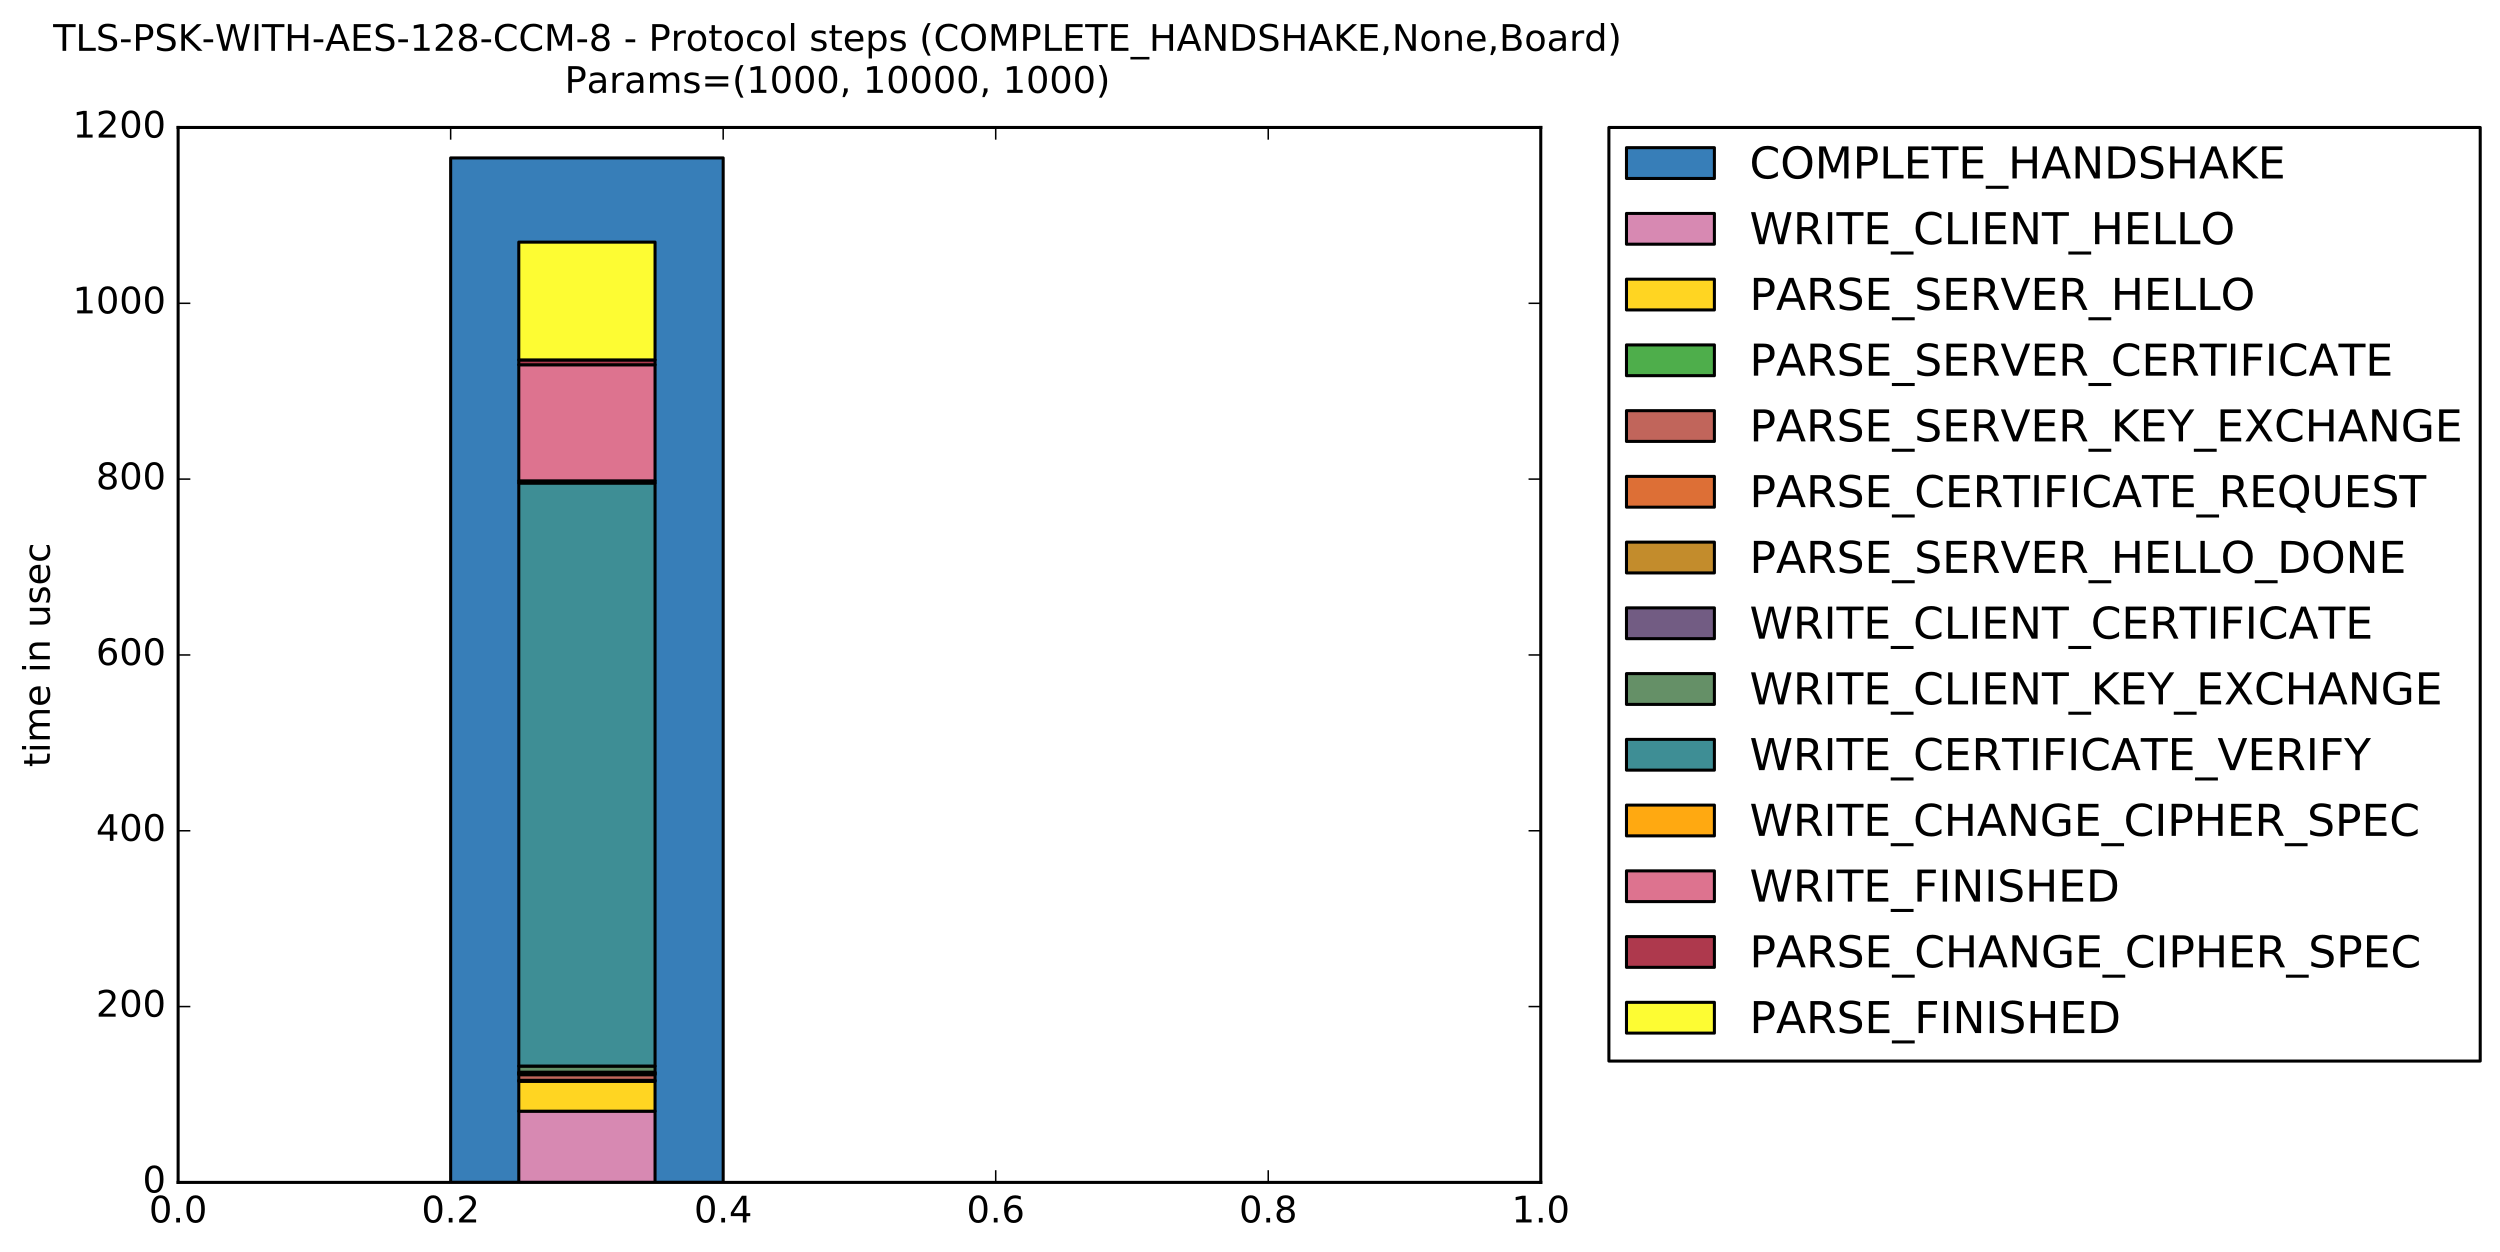 <?xml version="1.0" encoding="utf-8" standalone="no"?>
<!DOCTYPE svg PUBLIC "-//W3C//DTD SVG 1.1//EN"
  "http://www.w3.org/Graphics/SVG/1.1/DTD/svg11.dtd">
<!-- Created with matplotlib (http://matplotlib.org/) -->
<svg height="410pt" version="1.1" viewBox="0 0 819 410" width="819pt" xmlns="http://www.w3.org/2000/svg" xmlns:xlink="http://www.w3.org/1999/xlink">
 <defs>
  <style type="text/css">
*{stroke-linecap:butt;stroke-linejoin:round;stroke-miterlimit:100000;}
  </style>
 </defs>
 <g id="figure_1">
  <g id="patch_1">
   <path d="M 0 410.174 
L 819.72 410.174 
L 819.72 0 
L 0 0 
z
" style="fill:#ffffff;"/>
  </g>
  <g id="axes_1">
   <g id="patch_2">
    <path d="M 58.354 387.36 
L 504.754 387.36 
L 504.754 41.76 
L 58.354 41.76 
z
" style="fill:#ffffff;"/>
   </g>
   <g id="patch_3">
    <path clip-path="url(#p293f828b90)" d="M 147.634 387.36 
L 236.914 387.36 
L 236.914 51.736 
L 147.634 51.736 
z
" style="fill:#377eb8;stroke:#000000;stroke-linejoin:miter;"/>
   </g>
   <g id="patch_4">
    <path clip-path="url(#p293f828b90)" d="M 169.954 387.36 
L 214.594 387.36 
L 214.594 364.02 
L 169.954 364.02 
z
" style="fill:#d789b2;stroke:#000000;stroke-linejoin:miter;"/>
   </g>
   <g id="patch_5">
    <path clip-path="url(#p293f828b90)" d="M 169.954 364.02 
L 214.594 364.02 
L 214.594 354.228 
L 169.954 354.228 
z
" style="fill:#ffd522;stroke:#000000;stroke-linejoin:miter;"/>
   </g>
   <g id="patch_6">
    <path clip-path="url(#p293f828b90)" d="M 169.954 354.228 
L 214.594 354.228 
L 214.594 353.906 
L 169.954 353.906 
z
" style="fill:#4eae4b;stroke:#000000;stroke-linejoin:miter;"/>
   </g>
   <g id="patch_7">
    <path clip-path="url(#p293f828b90)" d="M 169.954 353.906 
L 214.594 353.906 
L 214.594 352.063 
L 169.954 352.063 
z
" style="fill:#c1655b;stroke:#000000;stroke-linejoin:miter;"/>
   </g>
   <g id="patch_8">
    <path clip-path="url(#p293f828b90)" d="M 169.954 352.063 
L 214.594 352.063 
L 214.594 351.786 
L 169.954 351.786 
z
" style="fill:#dd6f36;stroke:#000000;stroke-linejoin:miter;"/>
   </g>
   <g id="patch_9">
    <path clip-path="url(#p293f828b90)" d="M 169.954 351.786 
L 214.594 351.786 
L 214.594 351.533 
L 169.954 351.533 
z
" style="fill:#c38c2c;stroke:#000000;stroke-linejoin:miter;"/>
   </g>
   <g id="patch_10">
    <path clip-path="url(#p293f828b90)" d="M 169.954 351.533 
L 214.594 351.533 
L 214.594 351.256 
L 169.954 351.256 
z
" style="fill:#725c83;stroke:#000000;stroke-linejoin:miter;"/>
   </g>
   <g id="patch_11">
    <path clip-path="url(#p293f828b90)" d="M 169.954 351.256 
L 214.594 351.256 
L 214.594 349.252 
L 169.954 349.252 
z
" style="fill:#659067;stroke:#000000;stroke-linejoin:miter;"/>
   </g>
   <g id="patch_12">
    <path clip-path="url(#p293f828b90)" d="M 169.954 349.252 
L 214.594 349.252 
L 214.594 158.227 
L 169.954 158.227 
z
" style="fill:#3e8e95;stroke:#000000;stroke-linejoin:miter;"/>
   </g>
   <g id="patch_13">
    <path clip-path="url(#p293f828b90)" d="M 169.954 158.227 
L 214.594 158.227 
L 214.594 157.536 
L 169.954 157.536 
z
" style="fill:#ffa911;stroke:#000000;stroke-linejoin:miter;"/>
   </g>
   <g id="patch_14">
    <path clip-path="url(#p293f828b90)" d="M 169.954 157.536 
L 214.594 157.536 
L 214.594 119.497 
L 169.954 119.497 
z
" style="fill:#dd738f;stroke:#000000;stroke-linejoin:miter;"/>
   </g>
   <g id="patch_15">
    <path clip-path="url(#p293f828b90)" d="M 169.954 119.497 
L 214.594 119.497 
L 214.594 117.907 
L 169.954 117.907 
z
" style="fill:#ae394d;stroke:#000000;stroke-linejoin:miter;"/>
   </g>
   <g id="patch_16">
    <path clip-path="url(#p293f828b90)" d="M 169.954 117.907 
L 214.594 117.907 
L 214.594 79.315 
L 169.954 79.315 
z
" style="fill:#fdfc33;stroke:#000000;stroke-linejoin:miter;"/>
   </g>
   <g id="patch_17">
    <path d="M 58.354 41.76 
L 504.754 41.76 
" style="fill:none;stroke:#000000;stroke-linecap:square;stroke-linejoin:miter;"/>
   </g>
   <g id="patch_18">
    <path d="M 58.354 387.36 
L 58.354 41.76 
" style="fill:none;stroke:#000000;stroke-linecap:square;stroke-linejoin:miter;"/>
   </g>
   <g id="patch_19">
    <path d="M 58.354 387.36 
L 504.754 387.36 
" style="fill:none;stroke:#000000;stroke-linecap:square;stroke-linejoin:miter;"/>
   </g>
   <g id="patch_20">
    <path d="M 504.754 387.36 
L 504.754 41.76 
" style="fill:none;stroke:#000000;stroke-linecap:square;stroke-linejoin:miter;"/>
   </g>
   <g id="matplotlib.axis_1">
    <g id="xtick_1">
     <g id="line2d_1">
      <defs>
       <path d="M 0 0 
L 0 -4 
" id="m7f1872a037" style="stroke:#000000;stroke-width:0.5;"/>
      </defs>
      <g>
       <use style="stroke:#000000;stroke-width:0.5;" x="58.354" xlink:href="#m7f1872a037" y="387.36"/>
      </g>
     </g>
     <g id="line2d_2">
      <defs>
       <path d="M 0 0 
L 0 4 
" id="m8303c26f6d" style="stroke:#000000;stroke-width:0.5;"/>
      </defs>
      <g>
       <use style="stroke:#000000;stroke-width:0.5;" x="58.354" xlink:href="#m8303c26f6d" y="41.76"/>
      </g>
     </g>
     <g id="text_1">
      <!-- 0.0 -->
      <defs>
       <path d="M 10.688 12.406 
L 21 12.406 
L 21 0 
L 10.688 0 
z
" id="BitstreamVeraSans-Roman-2e"/>
       <path d="M 31.781 66.406 
Q 24.172 66.406 20.328 58.906 
Q 16.5 51.422 16.5 36.375 
Q 16.5 21.391 20.328 13.891 
Q 24.172 6.391 31.781 6.391 
Q 39.453 6.391 43.281 13.891 
Q 47.125 21.391 47.125 36.375 
Q 47.125 51.422 43.281 58.906 
Q 39.453 66.406 31.781 66.406 
M 31.781 74.219 
Q 44.047 74.219 50.516 64.516 
Q 56.984 54.828 56.984 36.375 
Q 56.984 17.969 50.516 8.266 
Q 44.047 -1.422 31.781 -1.422 
Q 19.531 -1.422 13.062 8.266 
Q 6.594 17.969 6.594 36.375 
Q 6.594 54.828 13.062 64.516 
Q 19.531 74.219 31.781 74.219 
" id="BitstreamVeraSans-Roman-30"/>
      </defs>
      <g transform="translate(48.812 400.478)scale(0.12 -0.12)">
       <use xlink:href="#BitstreamVeraSans-Roman-30"/>
       <use x="63.623" xlink:href="#BitstreamVeraSans-Roman-2e"/>
       <use x="95.41" xlink:href="#BitstreamVeraSans-Roman-30"/>
      </g>
     </g>
    </g>
    <g id="xtick_2">
     <g id="line2d_3">
      <g>
       <use style="stroke:#000000;stroke-width:0.5;" x="147.634" xlink:href="#m7f1872a037" y="387.36"/>
      </g>
     </g>
     <g id="line2d_4">
      <g>
       <use style="stroke:#000000;stroke-width:0.5;" x="147.634" xlink:href="#m8303c26f6d" y="41.76"/>
      </g>
     </g>
     <g id="text_2">
      <!-- 0.2 -->
      <defs>
       <path d="M 19.188 8.297 
L 53.609 8.297 
L 53.609 0 
L 7.328 0 
L 7.328 8.297 
Q 12.938 14.109 22.625 23.891 
Q 32.328 33.688 34.812 36.531 
Q 39.547 41.844 41.422 45.531 
Q 43.312 49.219 43.312 52.781 
Q 43.312 58.594 39.234 62.25 
Q 35.156 65.922 28.609 65.922 
Q 23.969 65.922 18.812 64.312 
Q 13.672 62.703 7.812 59.422 
L 7.812 69.391 
Q 13.766 71.781 18.938 73 
Q 24.125 74.219 28.422 74.219 
Q 39.75 74.219 46.484 68.547 
Q 53.219 62.891 53.219 53.422 
Q 53.219 48.922 51.531 44.891 
Q 49.859 40.875 45.406 35.406 
Q 44.188 33.984 37.641 27.219 
Q 31.109 20.453 19.188 8.297 
" id="BitstreamVeraSans-Roman-32"/>
      </defs>
      <g transform="translate(138.092 400.478)scale(0.12 -0.12)">
       <use xlink:href="#BitstreamVeraSans-Roman-30"/>
       <use x="63.623" xlink:href="#BitstreamVeraSans-Roman-2e"/>
       <use x="95.41" xlink:href="#BitstreamVeraSans-Roman-32"/>
      </g>
     </g>
    </g>
    <g id="xtick_3">
     <g id="line2d_5">
      <g>
       <use style="stroke:#000000;stroke-width:0.5;" x="236.914" xlink:href="#m7f1872a037" y="387.36"/>
      </g>
     </g>
     <g id="line2d_6">
      <g>
       <use style="stroke:#000000;stroke-width:0.5;" x="236.914" xlink:href="#m8303c26f6d" y="41.76"/>
      </g>
     </g>
     <g id="text_3">
      <!-- 0.4 -->
      <defs>
       <path d="M 37.797 64.312 
L 12.891 25.391 
L 37.797 25.391 
z
M 35.203 72.906 
L 47.609 72.906 
L 47.609 25.391 
L 58.016 25.391 
L 58.016 17.188 
L 47.609 17.188 
L 47.609 0 
L 37.797 0 
L 37.797 17.188 
L 4.891 17.188 
L 4.891 26.703 
z
" id="BitstreamVeraSans-Roman-34"/>
      </defs>
      <g transform="translate(227.372 400.478)scale(0.12 -0.12)">
       <use xlink:href="#BitstreamVeraSans-Roman-30"/>
       <use x="63.623" xlink:href="#BitstreamVeraSans-Roman-2e"/>
       <use x="95.41" xlink:href="#BitstreamVeraSans-Roman-34"/>
      </g>
     </g>
    </g>
    <g id="xtick_4">
     <g id="line2d_7">
      <g>
       <use style="stroke:#000000;stroke-width:0.5;" x="326.194" xlink:href="#m7f1872a037" y="387.36"/>
      </g>
     </g>
     <g id="line2d_8">
      <g>
       <use style="stroke:#000000;stroke-width:0.5;" x="326.194" xlink:href="#m8303c26f6d" y="41.76"/>
      </g>
     </g>
     <g id="text_4">
      <!-- 0.6 -->
      <defs>
       <path d="M 33.016 40.375 
Q 26.375 40.375 22.484 35.828 
Q 18.609 31.297 18.609 23.391 
Q 18.609 15.531 22.484 10.953 
Q 26.375 6.391 33.016 6.391 
Q 39.656 6.391 43.531 10.953 
Q 47.406 15.531 47.406 23.391 
Q 47.406 31.297 43.531 35.828 
Q 39.656 40.375 33.016 40.375 
M 52.594 71.297 
L 52.594 62.312 
Q 48.875 64.062 45.094 64.984 
Q 41.312 65.922 37.594 65.922 
Q 27.828 65.922 22.672 59.328 
Q 17.531 52.734 16.797 39.406 
Q 19.672 43.656 24.016 45.922 
Q 28.375 48.188 33.594 48.188 
Q 44.578 48.188 50.953 41.516 
Q 57.328 34.859 57.328 23.391 
Q 57.328 12.156 50.688 5.359 
Q 44.047 -1.422 33.016 -1.422 
Q 20.359 -1.422 13.672 8.266 
Q 6.984 17.969 6.984 36.375 
Q 6.984 53.656 15.188 63.938 
Q 23.391 74.219 37.203 74.219 
Q 40.922 74.219 44.703 73.484 
Q 48.484 72.75 52.594 71.297 
" id="BitstreamVeraSans-Roman-36"/>
      </defs>
      <g transform="translate(316.652 400.478)scale(0.12 -0.12)">
       <use xlink:href="#BitstreamVeraSans-Roman-30"/>
       <use x="63.623" xlink:href="#BitstreamVeraSans-Roman-2e"/>
       <use x="95.41" xlink:href="#BitstreamVeraSans-Roman-36"/>
      </g>
     </g>
    </g>
    <g id="xtick_5">
     <g id="line2d_9">
      <g>
       <use style="stroke:#000000;stroke-width:0.5;" x="415.474" xlink:href="#m7f1872a037" y="387.36"/>
      </g>
     </g>
     <g id="line2d_10">
      <g>
       <use style="stroke:#000000;stroke-width:0.5;" x="415.474" xlink:href="#m8303c26f6d" y="41.76"/>
      </g>
     </g>
     <g id="text_5">
      <!-- 0.8 -->
      <defs>
       <path d="M 31.781 34.625 
Q 24.75 34.625 20.719 30.859 
Q 16.703 27.094 16.703 20.516 
Q 16.703 13.922 20.719 10.156 
Q 24.75 6.391 31.781 6.391 
Q 38.812 6.391 42.859 10.172 
Q 46.922 13.969 46.922 20.516 
Q 46.922 27.094 42.891 30.859 
Q 38.875 34.625 31.781 34.625 
M 21.922 38.812 
Q 15.578 40.375 12.031 44.719 
Q 8.5 49.078 8.5 55.328 
Q 8.5 64.062 14.719 69.141 
Q 20.953 74.219 31.781 74.219 
Q 42.672 74.219 48.875 69.141 
Q 55.078 64.062 55.078 55.328 
Q 55.078 49.078 51.531 44.719 
Q 48 40.375 41.703 38.812 
Q 48.828 37.156 52.797 32.312 
Q 56.781 27.484 56.781 20.516 
Q 56.781 9.906 50.312 4.234 
Q 43.844 -1.422 31.781 -1.422 
Q 19.734 -1.422 13.25 4.234 
Q 6.781 9.906 6.781 20.516 
Q 6.781 27.484 10.781 32.312 
Q 14.797 37.156 21.922 38.812 
M 18.312 54.391 
Q 18.312 48.734 21.844 45.562 
Q 25.391 42.391 31.781 42.391 
Q 38.141 42.391 41.719 45.562 
Q 45.312 48.734 45.312 54.391 
Q 45.312 60.062 41.719 63.234 
Q 38.141 66.406 31.781 66.406 
Q 25.391 66.406 21.844 63.234 
Q 18.312 60.062 18.312 54.391 
" id="BitstreamVeraSans-Roman-38"/>
      </defs>
      <g transform="translate(405.932 400.478)scale(0.12 -0.12)">
       <use xlink:href="#BitstreamVeraSans-Roman-30"/>
       <use x="63.623" xlink:href="#BitstreamVeraSans-Roman-2e"/>
       <use x="95.41" xlink:href="#BitstreamVeraSans-Roman-38"/>
      </g>
     </g>
    </g>
    <g id="xtick_6">
     <g id="line2d_11">
      <g>
       <use style="stroke:#000000;stroke-width:0.5;" x="504.754" xlink:href="#m7f1872a037" y="387.36"/>
      </g>
     </g>
     <g id="line2d_12">
      <g>
       <use style="stroke:#000000;stroke-width:0.5;" x="504.754" xlink:href="#m8303c26f6d" y="41.76"/>
      </g>
     </g>
     <g id="text_6">
      <!-- 1.0 -->
      <defs>
       <path d="M 12.406 8.297 
L 28.516 8.297 
L 28.516 63.922 
L 10.984 60.406 
L 10.984 69.391 
L 28.422 72.906 
L 38.281 72.906 
L 38.281 8.297 
L 54.391 8.297 
L 54.391 0 
L 12.406 0 
z
" id="BitstreamVeraSans-Roman-31"/>
      </defs>
      <g transform="translate(495.212 400.478)scale(0.12 -0.12)">
       <use xlink:href="#BitstreamVeraSans-Roman-31"/>
       <use x="63.623" xlink:href="#BitstreamVeraSans-Roman-2e"/>
       <use x="95.41" xlink:href="#BitstreamVeraSans-Roman-30"/>
      </g>
     </g>
    </g>
   </g>
   <g id="matplotlib.axis_2">
    <g id="ytick_1">
     <g id="line2d_13">
      <defs>
       <path d="M 0 0 
L 4 0 
" id="mff0ec8919e" style="stroke:#000000;stroke-width:0.5;"/>
      </defs>
      <g>
       <use style="stroke:#000000;stroke-width:0.5;" x="58.354" xlink:href="#mff0ec8919e" y="387.36"/>
      </g>
     </g>
     <g id="line2d_14">
      <defs>
       <path d="M 0 0 
L -4 0 
" id="m85295f424d" style="stroke:#000000;stroke-width:0.5;"/>
      </defs>
      <g>
       <use style="stroke:#000000;stroke-width:0.5;" x="504.754" xlink:href="#m85295f424d" y="387.36"/>
      </g>
     </g>
     <g id="text_7">
      <!-- 0 -->
      <g transform="translate(46.719 390.671)scale(0.12 -0.12)">
       <use xlink:href="#BitstreamVeraSans-Roman-30"/>
      </g>
     </g>
    </g>
    <g id="ytick_2">
     <g id="line2d_15">
      <g>
       <use style="stroke:#000000;stroke-width:0.5;" x="58.354" xlink:href="#mff0ec8919e" y="329.76"/>
      </g>
     </g>
     <g id="line2d_16">
      <g>
       <use style="stroke:#000000;stroke-width:0.5;" x="504.754" xlink:href="#m85295f424d" y="329.76"/>
      </g>
     </g>
     <g id="text_8">
      <!-- 200 -->
      <g transform="translate(31.449 333.071)scale(0.12 -0.12)">
       <use xlink:href="#BitstreamVeraSans-Roman-32"/>
       <use x="63.623" xlink:href="#BitstreamVeraSans-Roman-30"/>
       <use x="127.246" xlink:href="#BitstreamVeraSans-Roman-30"/>
      </g>
     </g>
    </g>
    <g id="ytick_3">
     <g id="line2d_17">
      <g>
       <use style="stroke:#000000;stroke-width:0.5;" x="58.354" xlink:href="#mff0ec8919e" y="272.16"/>
      </g>
     </g>
     <g id="line2d_18">
      <g>
       <use style="stroke:#000000;stroke-width:0.5;" x="504.754" xlink:href="#m85295f424d" y="272.16"/>
      </g>
     </g>
     <g id="text_9">
      <!-- 400 -->
      <g transform="translate(31.449 275.471)scale(0.12 -0.12)">
       <use xlink:href="#BitstreamVeraSans-Roman-34"/>
       <use x="63.623" xlink:href="#BitstreamVeraSans-Roman-30"/>
       <use x="127.246" xlink:href="#BitstreamVeraSans-Roman-30"/>
      </g>
     </g>
    </g>
    <g id="ytick_4">
     <g id="line2d_19">
      <g>
       <use style="stroke:#000000;stroke-width:0.5;" x="58.354" xlink:href="#mff0ec8919e" y="214.56"/>
      </g>
     </g>
     <g id="line2d_20">
      <g>
       <use style="stroke:#000000;stroke-width:0.5;" x="504.754" xlink:href="#m85295f424d" y="214.56"/>
      </g>
     </g>
     <g id="text_10">
      <!-- 600 -->
      <g transform="translate(31.449 217.871)scale(0.12 -0.12)">
       <use xlink:href="#BitstreamVeraSans-Roman-36"/>
       <use x="63.623" xlink:href="#BitstreamVeraSans-Roman-30"/>
       <use x="127.246" xlink:href="#BitstreamVeraSans-Roman-30"/>
      </g>
     </g>
    </g>
    <g id="ytick_5">
     <g id="line2d_21">
      <g>
       <use style="stroke:#000000;stroke-width:0.5;" x="58.354" xlink:href="#mff0ec8919e" y="156.96"/>
      </g>
     </g>
     <g id="line2d_22">
      <g>
       <use style="stroke:#000000;stroke-width:0.5;" x="504.754" xlink:href="#m85295f424d" y="156.96"/>
      </g>
     </g>
     <g id="text_11">
      <!-- 800 -->
      <g transform="translate(31.449 160.271)scale(0.12 -0.12)">
       <use xlink:href="#BitstreamVeraSans-Roman-38"/>
       <use x="63.623" xlink:href="#BitstreamVeraSans-Roman-30"/>
       <use x="127.246" xlink:href="#BitstreamVeraSans-Roman-30"/>
      </g>
     </g>
    </g>
    <g id="ytick_6">
     <g id="line2d_23">
      <g>
       <use style="stroke:#000000;stroke-width:0.5;" x="58.354" xlink:href="#mff0ec8919e" y="99.36"/>
      </g>
     </g>
     <g id="line2d_24">
      <g>
       <use style="stroke:#000000;stroke-width:0.5;" x="504.754" xlink:href="#m85295f424d" y="99.36"/>
      </g>
     </g>
     <g id="text_12">
      <!-- 1000 -->
      <g transform="translate(23.814 102.671)scale(0.12 -0.12)">
       <use xlink:href="#BitstreamVeraSans-Roman-31"/>
       <use x="63.623" xlink:href="#BitstreamVeraSans-Roman-30"/>
       <use x="127.246" xlink:href="#BitstreamVeraSans-Roman-30"/>
       <use x="190.869" xlink:href="#BitstreamVeraSans-Roman-30"/>
      </g>
     </g>
    </g>
    <g id="ytick_7">
     <g id="line2d_25">
      <g>
       <use style="stroke:#000000;stroke-width:0.5;" x="58.354" xlink:href="#mff0ec8919e" y="41.76"/>
      </g>
     </g>
     <g id="line2d_26">
      <g>
       <use style="stroke:#000000;stroke-width:0.5;" x="504.754" xlink:href="#m85295f424d" y="41.76"/>
      </g>
     </g>
     <g id="text_13">
      <!-- 1200 -->
      <g transform="translate(23.814 45.071)scale(0.12 -0.12)">
       <use xlink:href="#BitstreamVeraSans-Roman-31"/>
       <use x="63.623" xlink:href="#BitstreamVeraSans-Roman-32"/>
       <use x="127.246" xlink:href="#BitstreamVeraSans-Roman-30"/>
       <use x="190.869" xlink:href="#BitstreamVeraSans-Roman-30"/>
      </g>
     </g>
    </g>
    <g id="text_14">
     <!-- time in usec -->
     <defs>
      <path d="M 56.203 29.594 
L 56.203 25.203 
L 14.891 25.203 
Q 15.484 15.922 20.484 11.062 
Q 25.484 6.203 34.422 6.203 
Q 39.594 6.203 44.453 7.469 
Q 49.312 8.734 54.109 11.281 
L 54.109 2.781 
Q 49.266 0.734 44.188 -0.344 
Q 39.109 -1.422 33.891 -1.422 
Q 20.797 -1.422 13.156 6.188 
Q 5.516 13.812 5.516 26.812 
Q 5.516 40.234 12.766 48.109 
Q 20.016 56 32.328 56 
Q 43.359 56 49.781 48.891 
Q 56.203 41.797 56.203 29.594 
M 47.219 32.234 
Q 47.125 39.594 43.094 43.984 
Q 39.062 48.391 32.422 48.391 
Q 24.906 48.391 20.391 44.141 
Q 15.875 39.891 15.188 32.172 
z
" id="BitstreamVeraSans-Roman-65"/>
      <path d="M 44.281 53.078 
L 44.281 44.578 
Q 40.484 46.531 36.375 47.5 
Q 32.281 48.484 27.875 48.484 
Q 21.188 48.484 17.844 46.438 
Q 14.5 44.391 14.5 40.281 
Q 14.5 37.156 16.891 35.375 
Q 19.281 33.594 26.516 31.984 
L 29.594 31.297 
Q 39.156 29.25 43.188 25.516 
Q 47.219 21.781 47.219 15.094 
Q 47.219 7.469 41.188 3.016 
Q 35.156 -1.422 24.609 -1.422 
Q 20.219 -1.422 15.453 -0.562 
Q 10.688 0.297 5.422 2 
L 5.422 11.281 
Q 10.406 8.688 15.234 7.391 
Q 20.062 6.109 24.812 6.109 
Q 31.156 6.109 34.562 8.281 
Q 37.984 10.453 37.984 14.406 
Q 37.984 18.062 35.516 20.016 
Q 33.062 21.969 24.703 23.781 
L 21.578 24.516 
Q 13.234 26.266 9.516 29.906 
Q 5.812 33.547 5.812 39.891 
Q 5.812 47.609 11.281 51.797 
Q 16.75 56 26.812 56 
Q 31.781 56 36.172 55.266 
Q 40.578 54.547 44.281 53.078 
" id="BitstreamVeraSans-Roman-73"/>
      <path d="M 52 44.188 
Q 55.375 50.25 60.062 53.125 
Q 64.75 56 71.094 56 
Q 79.641 56 84.281 50.016 
Q 88.922 44.047 88.922 33.016 
L 88.922 0 
L 79.891 0 
L 79.891 32.719 
Q 79.891 40.578 77.094 44.375 
Q 74.312 48.188 68.609 48.188 
Q 61.625 48.188 57.562 43.547 
Q 53.516 38.922 53.516 30.906 
L 53.516 0 
L 44.484 0 
L 44.484 32.719 
Q 44.484 40.625 41.703 44.406 
Q 38.922 48.188 33.109 48.188 
Q 26.219 48.188 22.156 43.531 
Q 18.109 38.875 18.109 30.906 
L 18.109 0 
L 9.078 0 
L 9.078 54.688 
L 18.109 54.688 
L 18.109 46.188 
Q 21.188 51.219 25.484 53.609 
Q 29.781 56 35.688 56 
Q 41.656 56 45.828 52.969 
Q 50 49.953 52 44.188 
" id="BitstreamVeraSans-Roman-6d"/>
      <path id="BitstreamVeraSans-Roman-20"/>
      <path d="M 18.312 70.219 
L 18.312 54.688 
L 36.812 54.688 
L 36.812 47.703 
L 18.312 47.703 
L 18.312 18.016 
Q 18.312 11.328 20.141 9.422 
Q 21.969 7.516 27.594 7.516 
L 36.812 7.516 
L 36.812 0 
L 27.594 0 
Q 17.188 0 13.234 3.875 
Q 9.281 7.766 9.281 18.016 
L 9.281 47.703 
L 2.688 47.703 
L 2.688 54.688 
L 9.281 54.688 
L 9.281 70.219 
z
" id="BitstreamVeraSans-Roman-74"/>
      <path d="M 48.781 52.594 
L 48.781 44.188 
Q 44.969 46.297 41.141 47.344 
Q 37.312 48.391 33.406 48.391 
Q 24.656 48.391 19.812 42.844 
Q 14.984 37.312 14.984 27.297 
Q 14.984 17.281 19.812 11.734 
Q 24.656 6.203 33.406 6.203 
Q 37.312 6.203 41.141 7.25 
Q 44.969 8.297 48.781 10.406 
L 48.781 2.094 
Q 45.016 0.344 40.984 -0.531 
Q 36.969 -1.422 32.422 -1.422 
Q 20.062 -1.422 12.781 6.344 
Q 5.516 14.109 5.516 27.297 
Q 5.516 40.672 12.859 48.328 
Q 20.219 56 33.016 56 
Q 37.156 56 41.109 55.141 
Q 45.062 54.297 48.781 52.594 
" id="BitstreamVeraSans-Roman-63"/>
      <path d="M 9.422 54.688 
L 18.406 54.688 
L 18.406 0 
L 9.422 0 
z
M 9.422 75.984 
L 18.406 75.984 
L 18.406 64.594 
L 9.422 64.594 
z
" id="BitstreamVeraSans-Roman-69"/>
      <path d="M 8.5 21.578 
L 8.5 54.688 
L 17.484 54.688 
L 17.484 21.922 
Q 17.484 14.156 20.5 10.266 
Q 23.531 6.391 29.594 6.391 
Q 36.859 6.391 41.078 11.031 
Q 45.312 15.672 45.312 23.688 
L 45.312 54.688 
L 54.297 54.688 
L 54.297 0 
L 45.312 0 
L 45.312 8.406 
Q 42.047 3.422 37.719 1 
Q 33.406 -1.422 27.688 -1.422 
Q 18.266 -1.422 13.375 4.438 
Q 8.5 10.297 8.5 21.578 
" id="BitstreamVeraSans-Roman-75"/>
      <path d="M 54.891 33.016 
L 54.891 0 
L 45.906 0 
L 45.906 32.719 
Q 45.906 40.484 42.875 44.328 
Q 39.844 48.188 33.797 48.188 
Q 26.516 48.188 22.312 43.547 
Q 18.109 38.922 18.109 30.906 
L 18.109 0 
L 9.078 0 
L 9.078 54.688 
L 18.109 54.688 
L 18.109 46.188 
Q 21.344 51.125 25.703 53.562 
Q 30.078 56 35.797 56 
Q 45.219 56 50.047 50.172 
Q 54.891 44.344 54.891 33.016 
" id="BitstreamVeraSans-Roman-6e"/>
     </defs>
     <g transform="translate(16.318 251.317)rotate(-90.0)scale(0.12 -0.12)">
      <use xlink:href="#BitstreamVeraSans-Roman-74"/>
      <use x="39.209" xlink:href="#BitstreamVeraSans-Roman-69"/>
      <use x="66.992" xlink:href="#BitstreamVeraSans-Roman-6d"/>
      <use x="164.404" xlink:href="#BitstreamVeraSans-Roman-65"/>
      <use x="225.928" xlink:href="#BitstreamVeraSans-Roman-20"/>
      <use x="257.715" xlink:href="#BitstreamVeraSans-Roman-69"/>
      <use x="285.498" xlink:href="#BitstreamVeraSans-Roman-6e"/>
      <use x="348.877" xlink:href="#BitstreamVeraSans-Roman-20"/>
      <use x="380.664" xlink:href="#BitstreamVeraSans-Roman-75"/>
      <use x="444.043" xlink:href="#BitstreamVeraSans-Roman-73"/>
      <use x="496.143" xlink:href="#BitstreamVeraSans-Roman-65"/>
      <use x="557.666" xlink:href="#BitstreamVeraSans-Roman-63"/>
     </g>
    </g>
   </g>
   <g id="legend_1">
    <g id="patch_21">
     <path d="M 527.074 347.598 
L 812.52 347.598 
L 812.52 41.76 
L 527.074 41.76 
z
" style="fill:#ffffff;stroke:#000000;stroke-linejoin:miter;"/>
    </g>
    <g id="patch_22">
     <path d="M 532.834 58.462 
L 561.634 58.462 
L 561.634 48.382 
L 532.834 48.382 
z
" style="fill:#377eb8;stroke:#000000;stroke-linejoin:miter;"/>
    </g>
    <g id="text_15">
     <!-- COMPLETE_HANDSHAKE -->
     <defs>
      <path d="M 53.516 70.516 
L 53.516 60.891 
Q 47.906 63.578 42.922 64.891 
Q 37.938 66.219 33.297 66.219 
Q 25.25 66.219 20.875 63.094 
Q 16.5 59.969 16.5 54.203 
Q 16.5 49.359 19.406 46.891 
Q 22.312 44.438 30.422 42.922 
L 36.375 41.703 
Q 47.406 39.594 52.656 34.297 
Q 57.906 29 57.906 20.125 
Q 57.906 9.516 50.797 4.047 
Q 43.703 -1.422 29.984 -1.422 
Q 24.812 -1.422 18.969 -0.25 
Q 13.141 0.922 6.891 3.219 
L 6.891 13.375 
Q 12.891 10.016 18.656 8.297 
Q 24.422 6.594 29.984 6.594 
Q 38.422 6.594 43.016 9.906 
Q 47.609 13.234 47.609 19.391 
Q 47.609 24.75 44.312 27.781 
Q 41.016 30.812 33.5 32.328 
L 27.484 33.5 
Q 16.453 35.688 11.516 40.375 
Q 6.594 45.062 6.594 53.422 
Q 6.594 63.094 13.406 68.656 
Q 20.219 74.219 32.172 74.219 
Q 37.312 74.219 42.625 73.281 
Q 47.953 72.359 53.516 70.516 
" id="BitstreamVeraSans-Roman-53"/>
      <path d="M 9.812 72.906 
L 23.094 72.906 
L 55.422 11.922 
L 55.422 72.906 
L 64.984 72.906 
L 64.984 0 
L 51.703 0 
L 19.391 60.984 
L 19.391 0 
L 9.812 0 
z
" id="BitstreamVeraSans-Roman-4e"/>
      <path d="M 50.984 -16.609 
L 50.984 -23.578 
L -0.984 -23.578 
L -0.984 -16.609 
z
" id="BitstreamVeraSans-Roman-5f"/>
      <path d="M 39.406 66.219 
Q 28.656 66.219 22.328 58.203 
Q 16.016 50.203 16.016 36.375 
Q 16.016 22.609 22.328 14.594 
Q 28.656 6.594 39.406 6.594 
Q 50.141 6.594 56.422 14.594 
Q 62.703 22.609 62.703 36.375 
Q 62.703 50.203 56.422 58.203 
Q 50.141 66.219 39.406 66.219 
M 39.406 74.219 
Q 54.734 74.219 63.906 63.938 
Q 73.094 53.656 73.094 36.375 
Q 73.094 19.141 63.906 8.859 
Q 54.734 -1.422 39.406 -1.422 
Q 24.031 -1.422 14.812 8.828 
Q 5.609 19.094 5.609 36.375 
Q 5.609 53.656 14.812 63.938 
Q 24.031 74.219 39.406 74.219 
" id="BitstreamVeraSans-Roman-4f"/>
      <path d="M 9.812 72.906 
L 19.672 72.906 
L 19.672 8.297 
L 55.172 8.297 
L 55.172 0 
L 9.812 0 
z
" id="BitstreamVeraSans-Roman-4c"/>
      <path d="M 9.812 72.906 
L 19.672 72.906 
L 19.672 42.094 
L 52.391 72.906 
L 65.094 72.906 
L 28.906 38.922 
L 67.672 0 
L 54.688 0 
L 19.672 35.109 
L 19.672 0 
L 9.812 0 
z
" id="BitstreamVeraSans-Roman-4b"/>
      <path d="M 64.406 67.281 
L 64.406 56.891 
Q 59.422 61.531 53.781 63.812 
Q 48.141 66.109 41.797 66.109 
Q 29.297 66.109 22.656 58.469 
Q 16.016 50.828 16.016 36.375 
Q 16.016 21.969 22.656 14.328 
Q 29.297 6.688 41.797 6.688 
Q 48.141 6.688 53.781 8.984 
Q 59.422 11.281 64.406 15.922 
L 64.406 5.609 
Q 59.234 2.094 53.438 0.328 
Q 47.656 -1.422 41.219 -1.422 
Q 24.656 -1.422 15.125 8.703 
Q 5.609 18.844 5.609 36.375 
Q 5.609 53.953 15.125 64.078 
Q 24.656 74.219 41.219 74.219 
Q 47.75 74.219 53.531 72.484 
Q 59.328 70.75 64.406 67.281 
" id="BitstreamVeraSans-Roman-43"/>
      <path d="M 19.672 64.797 
L 19.672 37.406 
L 32.078 37.406 
Q 38.969 37.406 42.719 40.969 
Q 46.484 44.531 46.484 51.125 
Q 46.484 57.672 42.719 61.234 
Q 38.969 64.797 32.078 64.797 
z
M 9.812 72.906 
L 32.078 72.906 
Q 44.344 72.906 50.609 67.359 
Q 56.891 61.812 56.891 51.125 
Q 56.891 40.328 50.609 34.812 
Q 44.344 29.297 32.078 29.297 
L 19.672 29.297 
L 19.672 0 
L 9.812 0 
z
" id="BitstreamVeraSans-Roman-50"/>
      <path d="M 19.672 64.797 
L 19.672 8.109 
L 31.594 8.109 
Q 46.688 8.109 53.688 14.938 
Q 60.688 21.781 60.688 36.531 
Q 60.688 51.172 53.688 57.984 
Q 46.688 64.797 31.594 64.797 
z
M 9.812 72.906 
L 30.078 72.906 
Q 51.266 72.906 61.172 64.094 
Q 71.094 55.281 71.094 36.531 
Q 71.094 17.672 61.125 8.828 
Q 51.172 0 30.078 0 
L 9.812 0 
z
" id="BitstreamVeraSans-Roman-44"/>
      <path d="M 34.188 63.188 
L 20.797 26.906 
L 47.609 26.906 
z
M 28.609 72.906 
L 39.797 72.906 
L 67.578 0 
L 57.328 0 
L 50.688 18.703 
L 17.828 18.703 
L 11.188 0 
L 0.781 0 
z
" id="BitstreamVeraSans-Roman-41"/>
      <path d="M 9.812 72.906 
L 19.672 72.906 
L 19.672 43.016 
L 55.516 43.016 
L 55.516 72.906 
L 65.375 72.906 
L 65.375 0 
L 55.516 0 
L 55.516 34.719 
L 19.672 34.719 
L 19.672 0 
L 9.812 0 
z
" id="BitstreamVeraSans-Roman-48"/>
      <path d="M 9.812 72.906 
L 55.906 72.906 
L 55.906 64.594 
L 19.672 64.594 
L 19.672 43.016 
L 54.391 43.016 
L 54.391 34.719 
L 19.672 34.719 
L 19.672 8.297 
L 56.781 8.297 
L 56.781 0 
L 9.812 0 
z
" id="BitstreamVeraSans-Roman-45"/>
      <path d="M 9.812 72.906 
L 24.516 72.906 
L 43.109 23.297 
L 61.812 72.906 
L 76.516 72.906 
L 76.516 0 
L 66.891 0 
L 66.891 64.016 
L 48.094 14.016 
L 38.188 14.016 
L 19.391 64.016 
L 19.391 0 
L 9.812 0 
z
" id="BitstreamVeraSans-Roman-4d"/>
      <path d="M -0.297 72.906 
L 61.375 72.906 
L 61.375 64.594 
L 35.5 64.594 
L 35.5 0 
L 25.594 0 
L 25.594 64.594 
L -0.297 64.594 
z
" id="BitstreamVeraSans-Roman-54"/>
     </defs>
     <g transform="translate(573.154 58.462)scale(0.144 -0.144)">
      <use xlink:href="#BitstreamVeraSans-Roman-43"/>
      <use x="69.824" xlink:href="#BitstreamVeraSans-Roman-4f"/>
      <use x="148.535" xlink:href="#BitstreamVeraSans-Roman-4d"/>
      <use x="234.814" xlink:href="#BitstreamVeraSans-Roman-50"/>
      <use x="295.117" xlink:href="#BitstreamVeraSans-Roman-4c"/>
      <use x="350.83" xlink:href="#BitstreamVeraSans-Roman-45"/>
      <use x="414.014" xlink:href="#BitstreamVeraSans-Roman-54"/>
      <use x="475.098" xlink:href="#BitstreamVeraSans-Roman-45"/>
      <use x="538.281" xlink:href="#BitstreamVeraSans-Roman-5f"/>
      <use x="588.281" xlink:href="#BitstreamVeraSans-Roman-48"/>
      <use x="663.477" xlink:href="#BitstreamVeraSans-Roman-41"/>
      <use x="731.885" xlink:href="#BitstreamVeraSans-Roman-4e"/>
      <use x="806.689" xlink:href="#BitstreamVeraSans-Roman-44"/>
      <use x="883.691" xlink:href="#BitstreamVeraSans-Roman-53"/>
      <use x="947.168" xlink:href="#BitstreamVeraSans-Roman-48"/>
      <use x="1022.363" xlink:href="#BitstreamVeraSans-Roman-41"/>
      <use x="1090.771" xlink:href="#BitstreamVeraSans-Roman-4b"/>
      <use x="1156.348" xlink:href="#BitstreamVeraSans-Roman-45"/>
     </g>
    </g>
    <g id="patch_23">
     <path d="M 532.834 79.999 
L 561.634 79.999 
L 561.634 69.919 
L 532.834 69.919 
z
" style="fill:#d789b2;stroke:#000000;stroke-linejoin:miter;"/>
    </g>
    <g id="text_16">
     <!-- WRITE_CLIENT_HELLO -->
     <defs>
      <path d="M 9.812 72.906 
L 19.672 72.906 
L 19.672 0 
L 9.812 0 
z
" id="BitstreamVeraSans-Roman-49"/>
      <path d="M 3.328 72.906 
L 13.281 72.906 
L 28.609 11.281 
L 43.891 72.906 
L 54.984 72.906 
L 70.312 11.281 
L 85.594 72.906 
L 95.609 72.906 
L 77.297 0 
L 64.891 0 
L 49.516 63.281 
L 33.984 0 
L 21.578 0 
z
" id="BitstreamVeraSans-Roman-57"/>
      <path d="M 44.391 34.188 
Q 47.562 33.109 50.562 29.594 
Q 53.562 26.078 56.594 19.922 
L 66.609 0 
L 56 0 
L 46.688 18.703 
Q 43.062 26.031 39.672 28.422 
Q 36.281 30.812 30.422 30.812 
L 19.672 30.812 
L 19.672 0 
L 9.812 0 
L 9.812 72.906 
L 32.078 72.906 
Q 44.578 72.906 50.734 67.672 
Q 56.891 62.453 56.891 51.906 
Q 56.891 45.016 53.688 40.469 
Q 50.484 35.938 44.391 34.188 
M 19.672 64.797 
L 19.672 38.922 
L 32.078 38.922 
Q 39.203 38.922 42.844 42.219 
Q 46.484 45.516 46.484 51.906 
Q 46.484 58.297 42.844 61.547 
Q 39.203 64.797 32.078 64.797 
z
" id="BitstreamVeraSans-Roman-52"/>
     </defs>
     <g transform="translate(573.154 79.999)scale(0.144 -0.144)">
      <use xlink:href="#BitstreamVeraSans-Roman-57"/>
      <use x="98.877" xlink:href="#BitstreamVeraSans-Roman-52"/>
      <use x="168.359" xlink:href="#BitstreamVeraSans-Roman-49"/>
      <use x="197.852" xlink:href="#BitstreamVeraSans-Roman-54"/>
      <use x="258.936" xlink:href="#BitstreamVeraSans-Roman-45"/>
      <use x="322.119" xlink:href="#BitstreamVeraSans-Roman-5f"/>
      <use x="372.119" xlink:href="#BitstreamVeraSans-Roman-43"/>
      <use x="441.943" xlink:href="#BitstreamVeraSans-Roman-4c"/>
      <use x="497.656" xlink:href="#BitstreamVeraSans-Roman-49"/>
      <use x="527.148" xlink:href="#BitstreamVeraSans-Roman-45"/>
      <use x="590.332" xlink:href="#BitstreamVeraSans-Roman-4e"/>
      <use x="665.137" xlink:href="#BitstreamVeraSans-Roman-54"/>
      <use x="726.221" xlink:href="#BitstreamVeraSans-Roman-5f"/>
      <use x="776.221" xlink:href="#BitstreamVeraSans-Roman-48"/>
      <use x="851.416" xlink:href="#BitstreamVeraSans-Roman-45"/>
      <use x="914.6" xlink:href="#BitstreamVeraSans-Roman-4c"/>
      <use x="970.312" xlink:href="#BitstreamVeraSans-Roman-4c"/>
      <use x="1025.979" xlink:href="#BitstreamVeraSans-Roman-4f"/>
     </g>
    </g>
    <g id="patch_24">
     <path d="M 532.834 101.536 
L 561.634 101.536 
L 561.634 91.456 
L 532.834 91.456 
z
" style="fill:#ffd522;stroke:#000000;stroke-linejoin:miter;"/>
    </g>
    <g id="text_17">
     <!-- PARSE_SERVER_HELLO -->
     <defs>
      <path d="M 28.609 0 
L 0.781 72.906 
L 11.078 72.906 
L 34.188 11.531 
L 57.328 72.906 
L 67.578 72.906 
L 39.797 0 
z
" id="BitstreamVeraSans-Roman-56"/>
     </defs>
     <g transform="translate(573.154 101.536)scale(0.144 -0.144)">
      <use xlink:href="#BitstreamVeraSans-Roman-50"/>
      <use x="60.209" xlink:href="#BitstreamVeraSans-Roman-41"/>
      <use x="128.617" xlink:href="#BitstreamVeraSans-Roman-52"/>
      <use x="198.1" xlink:href="#BitstreamVeraSans-Roman-53"/>
      <use x="261.576" xlink:href="#BitstreamVeraSans-Roman-45"/>
      <use x="324.76" xlink:href="#BitstreamVeraSans-Roman-5f"/>
      <use x="374.76" xlink:href="#BitstreamVeraSans-Roman-53"/>
      <use x="438.236" xlink:href="#BitstreamVeraSans-Roman-45"/>
      <use x="501.42" xlink:href="#BitstreamVeraSans-Roman-52"/>
      <use x="570.824" xlink:href="#BitstreamVeraSans-Roman-56"/>
      <use x="639.232" xlink:href="#BitstreamVeraSans-Roman-45"/>
      <use x="702.416" xlink:href="#BitstreamVeraSans-Roman-52"/>
      <use x="771.898" xlink:href="#BitstreamVeraSans-Roman-5f"/>
      <use x="821.898" xlink:href="#BitstreamVeraSans-Roman-48"/>
      <use x="897.094" xlink:href="#BitstreamVeraSans-Roman-45"/>
      <use x="960.277" xlink:href="#BitstreamVeraSans-Roman-4c"/>
      <use x="1015.99" xlink:href="#BitstreamVeraSans-Roman-4c"/>
      <use x="1071.656" xlink:href="#BitstreamVeraSans-Roman-4f"/>
     </g>
    </g>
    <g id="patch_25">
     <path d="M 532.834 123.073 
L 561.634 123.073 
L 561.634 112.993 
L 532.834 112.993 
z
" style="fill:#4eae4b;stroke:#000000;stroke-linejoin:miter;"/>
    </g>
    <g id="text_18">
     <!-- PARSE_SERVER_CERTIFICATE -->
     <defs>
      <path d="M 9.812 72.906 
L 51.703 72.906 
L 51.703 64.594 
L 19.672 64.594 
L 19.672 43.109 
L 48.578 43.109 
L 48.578 34.812 
L 19.672 34.812 
L 19.672 0 
L 9.812 0 
z
" id="BitstreamVeraSans-Roman-46"/>
     </defs>
     <g transform="translate(573.154 123.073)scale(0.144 -0.144)">
      <use xlink:href="#BitstreamVeraSans-Roman-50"/>
      <use x="60.209" xlink:href="#BitstreamVeraSans-Roman-41"/>
      <use x="128.617" xlink:href="#BitstreamVeraSans-Roman-52"/>
      <use x="198.1" xlink:href="#BitstreamVeraSans-Roman-53"/>
      <use x="261.576" xlink:href="#BitstreamVeraSans-Roman-45"/>
      <use x="324.76" xlink:href="#BitstreamVeraSans-Roman-5f"/>
      <use x="374.76" xlink:href="#BitstreamVeraSans-Roman-53"/>
      <use x="438.236" xlink:href="#BitstreamVeraSans-Roman-45"/>
      <use x="501.42" xlink:href="#BitstreamVeraSans-Roman-52"/>
      <use x="570.824" xlink:href="#BitstreamVeraSans-Roman-56"/>
      <use x="639.232" xlink:href="#BitstreamVeraSans-Roman-45"/>
      <use x="702.416" xlink:href="#BitstreamVeraSans-Roman-52"/>
      <use x="771.898" xlink:href="#BitstreamVeraSans-Roman-5f"/>
      <use x="821.898" xlink:href="#BitstreamVeraSans-Roman-43"/>
      <use x="891.723" xlink:href="#BitstreamVeraSans-Roman-45"/>
      <use x="954.906" xlink:href="#BitstreamVeraSans-Roman-52"/>
      <use x="1024.279" xlink:href="#BitstreamVeraSans-Roman-54"/>
      <use x="1085.363" xlink:href="#BitstreamVeraSans-Roman-49"/>
      <use x="1114.855" xlink:href="#BitstreamVeraSans-Roman-46"/>
      <use x="1172.375" xlink:href="#BitstreamVeraSans-Roman-49"/>
      <use x="1201.867" xlink:href="#BitstreamVeraSans-Roman-43"/>
      <use x="1271.691" xlink:href="#BitstreamVeraSans-Roman-41"/>
      <use x="1339.99" xlink:href="#BitstreamVeraSans-Roman-54"/>
      <use x="1401.074" xlink:href="#BitstreamVeraSans-Roman-45"/>
     </g>
    </g>
    <g id="patch_26">
     <path d="M 532.834 144.61 
L 561.634 144.61 
L 561.634 134.53 
L 532.834 134.53 
z
" style="fill:#c1655b;stroke:#000000;stroke-linejoin:miter;"/>
    </g>
    <g id="text_19">
     <!-- PARSE_SERVER_KEY_EXCHANGE -->
     <defs>
      <path d="M 6.297 72.906 
L 16.891 72.906 
L 35.016 45.797 
L 53.219 72.906 
L 63.812 72.906 
L 40.375 37.891 
L 65.375 0 
L 54.781 0 
L 34.281 31 
L 13.625 0 
L 2.984 0 
L 29 38.922 
z
" id="BitstreamVeraSans-Roman-58"/>
      <path d="M -0.203 72.906 
L 10.406 72.906 
L 30.609 42.922 
L 50.688 72.906 
L 61.281 72.906 
L 35.5 34.719 
L 35.5 0 
L 25.594 0 
L 25.594 34.719 
z
" id="BitstreamVeraSans-Roman-59"/>
      <path d="M 59.516 10.406 
L 59.516 29.984 
L 43.406 29.984 
L 43.406 38.094 
L 69.281 38.094 
L 69.281 6.781 
Q 63.578 2.734 56.688 0.656 
Q 49.812 -1.422 42 -1.422 
Q 24.906 -1.422 15.25 8.562 
Q 5.609 18.562 5.609 36.375 
Q 5.609 54.25 15.25 64.234 
Q 24.906 74.219 42 74.219 
Q 49.125 74.219 55.547 72.453 
Q 61.969 70.703 67.391 67.281 
L 67.391 56.781 
Q 61.922 61.422 55.766 63.766 
Q 49.609 66.109 42.828 66.109 
Q 29.438 66.109 22.719 58.641 
Q 16.016 51.172 16.016 36.375 
Q 16.016 21.625 22.719 14.156 
Q 29.438 6.688 42.828 6.688 
Q 48.047 6.688 52.141 7.594 
Q 56.25 8.5 59.516 10.406 
" id="BitstreamVeraSans-Roman-47"/>
     </defs>
     <g transform="translate(573.154 144.61)scale(0.144 -0.144)">
      <use xlink:href="#BitstreamVeraSans-Roman-50"/>
      <use x="60.209" xlink:href="#BitstreamVeraSans-Roman-41"/>
      <use x="128.617" xlink:href="#BitstreamVeraSans-Roman-52"/>
      <use x="198.1" xlink:href="#BitstreamVeraSans-Roman-53"/>
      <use x="261.576" xlink:href="#BitstreamVeraSans-Roman-45"/>
      <use x="324.76" xlink:href="#BitstreamVeraSans-Roman-5f"/>
      <use x="374.76" xlink:href="#BitstreamVeraSans-Roman-53"/>
      <use x="438.236" xlink:href="#BitstreamVeraSans-Roman-45"/>
      <use x="501.42" xlink:href="#BitstreamVeraSans-Roman-52"/>
      <use x="570.824" xlink:href="#BitstreamVeraSans-Roman-56"/>
      <use x="639.232" xlink:href="#BitstreamVeraSans-Roman-45"/>
      <use x="702.416" xlink:href="#BitstreamVeraSans-Roman-52"/>
      <use x="771.898" xlink:href="#BitstreamVeraSans-Roman-5f"/>
      <use x="821.898" xlink:href="#BitstreamVeraSans-Roman-4b"/>
      <use x="887.475" xlink:href="#BitstreamVeraSans-Roman-45"/>
      <use x="950.658" xlink:href="#BitstreamVeraSans-Roman-59"/>
      <use x="1011.742" xlink:href="#BitstreamVeraSans-Roman-5f"/>
      <use x="1061.742" xlink:href="#BitstreamVeraSans-Roman-45"/>
      <use x="1124.926" xlink:href="#BitstreamVeraSans-Roman-58"/>
      <use x="1193.322" xlink:href="#BitstreamVeraSans-Roman-43"/>
      <use x="1263.146" xlink:href="#BitstreamVeraSans-Roman-48"/>
      <use x="1338.342" xlink:href="#BitstreamVeraSans-Roman-41"/>
      <use x="1406.75" xlink:href="#BitstreamVeraSans-Roman-4e"/>
      <use x="1481.555" xlink:href="#BitstreamVeraSans-Roman-47"/>
      <use x="1559.045" xlink:href="#BitstreamVeraSans-Roman-45"/>
     </g>
    </g>
    <g id="patch_27">
     <path d="M 532.834 166.147 
L 561.634 166.147 
L 561.634 156.067 
L 532.834 156.067 
z
" style="fill:#dd6f36;stroke:#000000;stroke-linejoin:miter;"/>
    </g>
    <g id="text_20">
     <!-- PARSE_CERTIFICATE_REQUEST -->
     <defs>
      <path d="M 8.688 72.906 
L 18.609 72.906 
L 18.609 28.609 
Q 18.609 16.891 22.844 11.734 
Q 27.094 6.594 36.625 6.594 
Q 46.094 6.594 50.344 11.734 
Q 54.594 16.891 54.594 28.609 
L 54.594 72.906 
L 64.5 72.906 
L 64.5 27.391 
Q 64.5 13.141 57.438 5.859 
Q 50.391 -1.422 36.625 -1.422 
Q 22.797 -1.422 15.734 5.859 
Q 8.688 13.141 8.688 27.391 
z
" id="BitstreamVeraSans-Roman-55"/>
      <path d="M 39.406 66.219 
Q 28.656 66.219 22.328 58.203 
Q 16.016 50.203 16.016 36.375 
Q 16.016 22.609 22.328 14.594 
Q 28.656 6.594 39.406 6.594 
Q 50.141 6.594 56.422 14.594 
Q 62.703 22.609 62.703 36.375 
Q 62.703 50.203 56.422 58.203 
Q 50.141 66.219 39.406 66.219 
M 53.219 1.312 
L 66.219 -12.891 
L 54.297 -12.891 
L 43.5 -1.219 
Q 41.891 -1.312 41.031 -1.359 
Q 40.188 -1.422 39.406 -1.422 
Q 24.031 -1.422 14.812 8.859 
Q 5.609 19.141 5.609 36.375 
Q 5.609 53.656 14.812 63.938 
Q 24.031 74.219 39.406 74.219 
Q 54.734 74.219 63.906 63.938 
Q 73.094 53.656 73.094 36.375 
Q 73.094 23.688 67.984 14.641 
Q 62.891 5.609 53.219 1.312 
" id="BitstreamVeraSans-Roman-51"/>
     </defs>
     <g transform="translate(573.154 166.147)scale(0.144 -0.144)">
      <use xlink:href="#BitstreamVeraSans-Roman-50"/>
      <use x="60.209" xlink:href="#BitstreamVeraSans-Roman-41"/>
      <use x="128.617" xlink:href="#BitstreamVeraSans-Roman-52"/>
      <use x="198.1" xlink:href="#BitstreamVeraSans-Roman-53"/>
      <use x="261.576" xlink:href="#BitstreamVeraSans-Roman-45"/>
      <use x="324.76" xlink:href="#BitstreamVeraSans-Roman-5f"/>
      <use x="374.76" xlink:href="#BitstreamVeraSans-Roman-43"/>
      <use x="444.584" xlink:href="#BitstreamVeraSans-Roman-45"/>
      <use x="507.768" xlink:href="#BitstreamVeraSans-Roman-52"/>
      <use x="577.141" xlink:href="#BitstreamVeraSans-Roman-54"/>
      <use x="638.225" xlink:href="#BitstreamVeraSans-Roman-49"/>
      <use x="667.717" xlink:href="#BitstreamVeraSans-Roman-46"/>
      <use x="725.236" xlink:href="#BitstreamVeraSans-Roman-49"/>
      <use x="754.729" xlink:href="#BitstreamVeraSans-Roman-43"/>
      <use x="824.553" xlink:href="#BitstreamVeraSans-Roman-41"/>
      <use x="892.852" xlink:href="#BitstreamVeraSans-Roman-54"/>
      <use x="953.936" xlink:href="#BitstreamVeraSans-Roman-45"/>
      <use x="1017.119" xlink:href="#BitstreamVeraSans-Roman-5f"/>
      <use x="1067.119" xlink:href="#BitstreamVeraSans-Roman-52"/>
      <use x="1136.602" xlink:href="#BitstreamVeraSans-Roman-45"/>
      <use x="1199.785" xlink:href="#BitstreamVeraSans-Roman-51"/>
      <use x="1278.496" xlink:href="#BitstreamVeraSans-Roman-55"/>
      <use x="1351.689" xlink:href="#BitstreamVeraSans-Roman-45"/>
      <use x="1414.873" xlink:href="#BitstreamVeraSans-Roman-53"/>
      <use x="1478.35" xlink:href="#BitstreamVeraSans-Roman-54"/>
     </g>
    </g>
    <g id="patch_28">
     <path d="M 532.834 187.684 
L 561.634 187.684 
L 561.634 177.604 
L 532.834 177.604 
z
" style="fill:#c38c2c;stroke:#000000;stroke-linejoin:miter;"/>
    </g>
    <g id="text_21">
     <!-- PARSE_SERVER_HELLO_DONE -->
     <g transform="translate(573.154 187.684)scale(0.144 -0.144)">
      <use xlink:href="#BitstreamVeraSans-Roman-50"/>
      <use x="60.209" xlink:href="#BitstreamVeraSans-Roman-41"/>
      <use x="128.617" xlink:href="#BitstreamVeraSans-Roman-52"/>
      <use x="198.1" xlink:href="#BitstreamVeraSans-Roman-53"/>
      <use x="261.576" xlink:href="#BitstreamVeraSans-Roman-45"/>
      <use x="324.76" xlink:href="#BitstreamVeraSans-Roman-5f"/>
      <use x="374.76" xlink:href="#BitstreamVeraSans-Roman-53"/>
      <use x="438.236" xlink:href="#BitstreamVeraSans-Roman-45"/>
      <use x="501.42" xlink:href="#BitstreamVeraSans-Roman-52"/>
      <use x="570.824" xlink:href="#BitstreamVeraSans-Roman-56"/>
      <use x="639.232" xlink:href="#BitstreamVeraSans-Roman-45"/>
      <use x="702.416" xlink:href="#BitstreamVeraSans-Roman-52"/>
      <use x="771.898" xlink:href="#BitstreamVeraSans-Roman-5f"/>
      <use x="821.898" xlink:href="#BitstreamVeraSans-Roman-48"/>
      <use x="897.094" xlink:href="#BitstreamVeraSans-Roman-45"/>
      <use x="960.277" xlink:href="#BitstreamVeraSans-Roman-4c"/>
      <use x="1015.99" xlink:href="#BitstreamVeraSans-Roman-4c"/>
      <use x="1071.656" xlink:href="#BitstreamVeraSans-Roman-4f"/>
      <use x="1150.367" xlink:href="#BitstreamVeraSans-Roman-5f"/>
      <use x="1200.367" xlink:href="#BitstreamVeraSans-Roman-44"/>
      <use x="1277.369" xlink:href="#BitstreamVeraSans-Roman-4f"/>
      <use x="1356.08" xlink:href="#BitstreamVeraSans-Roman-4e"/>
      <use x="1430.885" xlink:href="#BitstreamVeraSans-Roman-45"/>
     </g>
    </g>
    <g id="patch_29">
     <path d="M 532.834 209.221 
L 561.634 209.221 
L 561.634 199.141 
L 532.834 199.141 
z
" style="fill:#725c83;stroke:#000000;stroke-linejoin:miter;"/>
    </g>
    <g id="text_22">
     <!-- WRITE_CLIENT_CERTIFICATE -->
     <g transform="translate(573.154 209.221)scale(0.144 -0.144)">
      <use xlink:href="#BitstreamVeraSans-Roman-57"/>
      <use x="98.877" xlink:href="#BitstreamVeraSans-Roman-52"/>
      <use x="168.359" xlink:href="#BitstreamVeraSans-Roman-49"/>
      <use x="197.852" xlink:href="#BitstreamVeraSans-Roman-54"/>
      <use x="258.936" xlink:href="#BitstreamVeraSans-Roman-45"/>
      <use x="322.119" xlink:href="#BitstreamVeraSans-Roman-5f"/>
      <use x="372.119" xlink:href="#BitstreamVeraSans-Roman-43"/>
      <use x="441.943" xlink:href="#BitstreamVeraSans-Roman-4c"/>
      <use x="497.656" xlink:href="#BitstreamVeraSans-Roman-49"/>
      <use x="527.148" xlink:href="#BitstreamVeraSans-Roman-45"/>
      <use x="590.332" xlink:href="#BitstreamVeraSans-Roman-4e"/>
      <use x="665.137" xlink:href="#BitstreamVeraSans-Roman-54"/>
      <use x="726.221" xlink:href="#BitstreamVeraSans-Roman-5f"/>
      <use x="776.221" xlink:href="#BitstreamVeraSans-Roman-43"/>
      <use x="846.045" xlink:href="#BitstreamVeraSans-Roman-45"/>
      <use x="909.229" xlink:href="#BitstreamVeraSans-Roman-52"/>
      <use x="978.602" xlink:href="#BitstreamVeraSans-Roman-54"/>
      <use x="1039.686" xlink:href="#BitstreamVeraSans-Roman-49"/>
      <use x="1069.178" xlink:href="#BitstreamVeraSans-Roman-46"/>
      <use x="1126.697" xlink:href="#BitstreamVeraSans-Roman-49"/>
      <use x="1156.189" xlink:href="#BitstreamVeraSans-Roman-43"/>
      <use x="1226.014" xlink:href="#BitstreamVeraSans-Roman-41"/>
      <use x="1294.312" xlink:href="#BitstreamVeraSans-Roman-54"/>
      <use x="1355.396" xlink:href="#BitstreamVeraSans-Roman-45"/>
     </g>
    </g>
    <g id="patch_30">
     <path d="M 532.834 230.758 
L 561.634 230.758 
L 561.634 220.678 
L 532.834 220.678 
z
" style="fill:#659067;stroke:#000000;stroke-linejoin:miter;"/>
    </g>
    <g id="text_23">
     <!-- WRITE_CLIENT_KEY_EXCHANGE -->
     <g transform="translate(573.154 230.758)scale(0.144 -0.144)">
      <use xlink:href="#BitstreamVeraSans-Roman-57"/>
      <use x="98.877" xlink:href="#BitstreamVeraSans-Roman-52"/>
      <use x="168.359" xlink:href="#BitstreamVeraSans-Roman-49"/>
      <use x="197.852" xlink:href="#BitstreamVeraSans-Roman-54"/>
      <use x="258.936" xlink:href="#BitstreamVeraSans-Roman-45"/>
      <use x="322.119" xlink:href="#BitstreamVeraSans-Roman-5f"/>
      <use x="372.119" xlink:href="#BitstreamVeraSans-Roman-43"/>
      <use x="441.943" xlink:href="#BitstreamVeraSans-Roman-4c"/>
      <use x="497.656" xlink:href="#BitstreamVeraSans-Roman-49"/>
      <use x="527.148" xlink:href="#BitstreamVeraSans-Roman-45"/>
      <use x="590.332" xlink:href="#BitstreamVeraSans-Roman-4e"/>
      <use x="665.137" xlink:href="#BitstreamVeraSans-Roman-54"/>
      <use x="726.221" xlink:href="#BitstreamVeraSans-Roman-5f"/>
      <use x="776.221" xlink:href="#BitstreamVeraSans-Roman-4b"/>
      <use x="841.797" xlink:href="#BitstreamVeraSans-Roman-45"/>
      <use x="904.98" xlink:href="#BitstreamVeraSans-Roman-59"/>
      <use x="966.064" xlink:href="#BitstreamVeraSans-Roman-5f"/>
      <use x="1016.064" xlink:href="#BitstreamVeraSans-Roman-45"/>
      <use x="1079.248" xlink:href="#BitstreamVeraSans-Roman-58"/>
      <use x="1147.645" xlink:href="#BitstreamVeraSans-Roman-43"/>
      <use x="1217.469" xlink:href="#BitstreamVeraSans-Roman-48"/>
      <use x="1292.664" xlink:href="#BitstreamVeraSans-Roman-41"/>
      <use x="1361.072" xlink:href="#BitstreamVeraSans-Roman-4e"/>
      <use x="1435.877" xlink:href="#BitstreamVeraSans-Roman-47"/>
      <use x="1513.367" xlink:href="#BitstreamVeraSans-Roman-45"/>
     </g>
    </g>
    <g id="patch_31">
     <path d="M 532.834 252.295 
L 561.634 252.295 
L 561.634 242.215 
L 532.834 242.215 
z
" style="fill:#3e8e95;stroke:#000000;stroke-linejoin:miter;"/>
    </g>
    <g id="text_24">
     <!-- WRITE_CERTIFICATE_VERIFY -->
     <g transform="translate(573.154 252.295)scale(0.144 -0.144)">
      <use xlink:href="#BitstreamVeraSans-Roman-57"/>
      <use x="98.877" xlink:href="#BitstreamVeraSans-Roman-52"/>
      <use x="168.359" xlink:href="#BitstreamVeraSans-Roman-49"/>
      <use x="197.852" xlink:href="#BitstreamVeraSans-Roman-54"/>
      <use x="258.936" xlink:href="#BitstreamVeraSans-Roman-45"/>
      <use x="322.119" xlink:href="#BitstreamVeraSans-Roman-5f"/>
      <use x="372.119" xlink:href="#BitstreamVeraSans-Roman-43"/>
      <use x="441.943" xlink:href="#BitstreamVeraSans-Roman-45"/>
      <use x="505.127" xlink:href="#BitstreamVeraSans-Roman-52"/>
      <use x="574.5" xlink:href="#BitstreamVeraSans-Roman-54"/>
      <use x="635.584" xlink:href="#BitstreamVeraSans-Roman-49"/>
      <use x="665.076" xlink:href="#BitstreamVeraSans-Roman-46"/>
      <use x="722.596" xlink:href="#BitstreamVeraSans-Roman-49"/>
      <use x="752.088" xlink:href="#BitstreamVeraSans-Roman-43"/>
      <use x="821.912" xlink:href="#BitstreamVeraSans-Roman-41"/>
      <use x="890.211" xlink:href="#BitstreamVeraSans-Roman-54"/>
      <use x="951.295" xlink:href="#BitstreamVeraSans-Roman-45"/>
      <use x="1014.479" xlink:href="#BitstreamVeraSans-Roman-5f"/>
      <use x="1064.479" xlink:href="#BitstreamVeraSans-Roman-56"/>
      <use x="1132.887" xlink:href="#BitstreamVeraSans-Roman-45"/>
      <use x="1196.07" xlink:href="#BitstreamVeraSans-Roman-52"/>
      <use x="1265.553" xlink:href="#BitstreamVeraSans-Roman-49"/>
      <use x="1295.045" xlink:href="#BitstreamVeraSans-Roman-46"/>
      <use x="1352.564" xlink:href="#BitstreamVeraSans-Roman-59"/>
     </g>
    </g>
    <g id="patch_32">
     <path d="M 532.834 273.832 
L 561.634 273.832 
L 561.634 263.752 
L 532.834 263.752 
z
" style="fill:#ffa911;stroke:#000000;stroke-linejoin:miter;"/>
    </g>
    <g id="text_25">
     <!-- WRITE_CHANGE_CIPHER_SPEC -->
     <g transform="translate(573.154 273.832)scale(0.144 -0.144)">
      <use xlink:href="#BitstreamVeraSans-Roman-57"/>
      <use x="98.877" xlink:href="#BitstreamVeraSans-Roman-52"/>
      <use x="168.359" xlink:href="#BitstreamVeraSans-Roman-49"/>
      <use x="197.852" xlink:href="#BitstreamVeraSans-Roman-54"/>
      <use x="258.936" xlink:href="#BitstreamVeraSans-Roman-45"/>
      <use x="322.119" xlink:href="#BitstreamVeraSans-Roman-5f"/>
      <use x="372.119" xlink:href="#BitstreamVeraSans-Roman-43"/>
      <use x="441.943" xlink:href="#BitstreamVeraSans-Roman-48"/>
      <use x="517.139" xlink:href="#BitstreamVeraSans-Roman-41"/>
      <use x="585.547" xlink:href="#BitstreamVeraSans-Roman-4e"/>
      <use x="660.352" xlink:href="#BitstreamVeraSans-Roman-47"/>
      <use x="737.842" xlink:href="#BitstreamVeraSans-Roman-45"/>
      <use x="801.025" xlink:href="#BitstreamVeraSans-Roman-5f"/>
      <use x="851.025" xlink:href="#BitstreamVeraSans-Roman-43"/>
      <use x="920.85" xlink:href="#BitstreamVeraSans-Roman-49"/>
      <use x="950.342" xlink:href="#BitstreamVeraSans-Roman-50"/>
      <use x="1010.645" xlink:href="#BitstreamVeraSans-Roman-48"/>
      <use x="1085.84" xlink:href="#BitstreamVeraSans-Roman-45"/>
      <use x="1149.023" xlink:href="#BitstreamVeraSans-Roman-52"/>
      <use x="1218.506" xlink:href="#BitstreamVeraSans-Roman-5f"/>
      <use x="1268.506" xlink:href="#BitstreamVeraSans-Roman-53"/>
      <use x="1331.982" xlink:href="#BitstreamVeraSans-Roman-50"/>
      <use x="1392.285" xlink:href="#BitstreamVeraSans-Roman-45"/>
      <use x="1455.469" xlink:href="#BitstreamVeraSans-Roman-43"/>
     </g>
    </g>
    <g id="patch_33">
     <path d="M 532.834 295.369 
L 561.634 295.369 
L 561.634 285.289 
L 532.834 285.289 
z
" style="fill:#dd738f;stroke:#000000;stroke-linejoin:miter;"/>
    </g>
    <g id="text_26">
     <!-- WRITE_FINISHED -->
     <g transform="translate(573.154 295.369)scale(0.144 -0.144)">
      <use xlink:href="#BitstreamVeraSans-Roman-57"/>
      <use x="98.877" xlink:href="#BitstreamVeraSans-Roman-52"/>
      <use x="168.359" xlink:href="#BitstreamVeraSans-Roman-49"/>
      <use x="197.852" xlink:href="#BitstreamVeraSans-Roman-54"/>
      <use x="258.936" xlink:href="#BitstreamVeraSans-Roman-45"/>
      <use x="322.119" xlink:href="#BitstreamVeraSans-Roman-5f"/>
      <use x="372.119" xlink:href="#BitstreamVeraSans-Roman-46"/>
      <use x="429.639" xlink:href="#BitstreamVeraSans-Roman-49"/>
      <use x="459.131" xlink:href="#BitstreamVeraSans-Roman-4e"/>
      <use x="533.936" xlink:href="#BitstreamVeraSans-Roman-49"/>
      <use x="563.428" xlink:href="#BitstreamVeraSans-Roman-53"/>
      <use x="626.904" xlink:href="#BitstreamVeraSans-Roman-48"/>
      <use x="702.1" xlink:href="#BitstreamVeraSans-Roman-45"/>
      <use x="765.283" xlink:href="#BitstreamVeraSans-Roman-44"/>
     </g>
    </g>
    <g id="patch_34">
     <path d="M 532.834 316.906 
L 561.634 316.906 
L 561.634 306.826 
L 532.834 306.826 
z
" style="fill:#ae394d;stroke:#000000;stroke-linejoin:miter;"/>
    </g>
    <g id="text_27">
     <!-- PARSE_CHANGE_CIPHER_SPEC -->
     <g transform="translate(573.154 316.906)scale(0.144 -0.144)">
      <use xlink:href="#BitstreamVeraSans-Roman-50"/>
      <use x="60.209" xlink:href="#BitstreamVeraSans-Roman-41"/>
      <use x="128.617" xlink:href="#BitstreamVeraSans-Roman-52"/>
      <use x="198.1" xlink:href="#BitstreamVeraSans-Roman-53"/>
      <use x="261.576" xlink:href="#BitstreamVeraSans-Roman-45"/>
      <use x="324.76" xlink:href="#BitstreamVeraSans-Roman-5f"/>
      <use x="374.76" xlink:href="#BitstreamVeraSans-Roman-43"/>
      <use x="444.584" xlink:href="#BitstreamVeraSans-Roman-48"/>
      <use x="519.779" xlink:href="#BitstreamVeraSans-Roman-41"/>
      <use x="588.188" xlink:href="#BitstreamVeraSans-Roman-4e"/>
      <use x="662.992" xlink:href="#BitstreamVeraSans-Roman-47"/>
      <use x="740.482" xlink:href="#BitstreamVeraSans-Roman-45"/>
      <use x="803.666" xlink:href="#BitstreamVeraSans-Roman-5f"/>
      <use x="853.666" xlink:href="#BitstreamVeraSans-Roman-43"/>
      <use x="923.49" xlink:href="#BitstreamVeraSans-Roman-49"/>
      <use x="952.982" xlink:href="#BitstreamVeraSans-Roman-50"/>
      <use x="1013.285" xlink:href="#BitstreamVeraSans-Roman-48"/>
      <use x="1088.48" xlink:href="#BitstreamVeraSans-Roman-45"/>
      <use x="1151.664" xlink:href="#BitstreamVeraSans-Roman-52"/>
      <use x="1221.146" xlink:href="#BitstreamVeraSans-Roman-5f"/>
      <use x="1271.146" xlink:href="#BitstreamVeraSans-Roman-53"/>
      <use x="1334.623" xlink:href="#BitstreamVeraSans-Roman-50"/>
      <use x="1394.926" xlink:href="#BitstreamVeraSans-Roman-45"/>
      <use x="1458.109" xlink:href="#BitstreamVeraSans-Roman-43"/>
     </g>
    </g>
    <g id="patch_35">
     <path d="M 532.834 338.443 
L 561.634 338.443 
L 561.634 328.363 
L 532.834 328.363 
z
" style="fill:#fdfc33;stroke:#000000;stroke-linejoin:miter;"/>
    </g>
    <g id="text_28">
     <!-- PARSE_FINISHED -->
     <g transform="translate(573.154 338.443)scale(0.144 -0.144)">
      <use xlink:href="#BitstreamVeraSans-Roman-50"/>
      <use x="60.209" xlink:href="#BitstreamVeraSans-Roman-41"/>
      <use x="128.617" xlink:href="#BitstreamVeraSans-Roman-52"/>
      <use x="198.1" xlink:href="#BitstreamVeraSans-Roman-53"/>
      <use x="261.576" xlink:href="#BitstreamVeraSans-Roman-45"/>
      <use x="324.76" xlink:href="#BitstreamVeraSans-Roman-5f"/>
      <use x="374.76" xlink:href="#BitstreamVeraSans-Roman-46"/>
      <use x="432.279" xlink:href="#BitstreamVeraSans-Roman-49"/>
      <use x="461.771" xlink:href="#BitstreamVeraSans-Roman-4e"/>
      <use x="536.576" xlink:href="#BitstreamVeraSans-Roman-49"/>
      <use x="566.068" xlink:href="#BitstreamVeraSans-Roman-53"/>
      <use x="629.545" xlink:href="#BitstreamVeraSans-Roman-48"/>
      <use x="704.74" xlink:href="#BitstreamVeraSans-Roman-45"/>
      <use x="767.924" xlink:href="#BitstreamVeraSans-Roman-44"/>
     </g>
    </g>
   </g>
  </g>
  <g id="text_29">
   <!-- TLS-PSK-WITH-AES-128-CCM-8 - Protocol steps (COMPLETE_HANDSHAKE,None,Board) -->
   <defs>
    <path d="M 9.422 75.984 
L 18.406 75.984 
L 18.406 0 
L 9.422 0 
z
" id="BitstreamVeraSans-Roman-6c"/>
    <path d="M 41.109 46.297 
Q 39.594 47.172 37.812 47.578 
Q 36.031 48 33.891 48 
Q 26.266 48 22.188 43.047 
Q 18.109 38.094 18.109 28.812 
L 18.109 0 
L 9.078 0 
L 9.078 54.688 
L 18.109 54.688 
L 18.109 46.188 
Q 20.953 51.172 25.484 53.578 
Q 30.031 56 36.531 56 
Q 37.453 56 38.578 55.875 
Q 39.703 55.766 41.062 55.516 
z
" id="BitstreamVeraSans-Roman-72"/>
    <path d="M 4.891 31.391 
L 31.203 31.391 
L 31.203 23.391 
L 4.891 23.391 
z
" id="BitstreamVeraSans-Roman-2d"/>
    <path d="M 45.406 46.391 
L 45.406 75.984 
L 54.391 75.984 
L 54.391 0 
L 45.406 0 
L 45.406 8.203 
Q 42.578 3.328 38.25 0.953 
Q 33.938 -1.422 27.875 -1.422 
Q 17.969 -1.422 11.734 6.484 
Q 5.516 14.406 5.516 27.297 
Q 5.516 40.188 11.734 48.094 
Q 17.969 56 27.875 56 
Q 33.938 56 38.25 53.625 
Q 42.578 51.266 45.406 46.391 
M 14.797 27.297 
Q 14.797 17.391 18.875 11.75 
Q 22.953 6.109 30.078 6.109 
Q 37.203 6.109 41.297 11.75 
Q 45.406 17.391 45.406 27.297 
Q 45.406 37.203 41.297 42.844 
Q 37.203 48.484 30.078 48.484 
Q 22.953 48.484 18.875 42.844 
Q 14.797 37.203 14.797 27.297 
" id="BitstreamVeraSans-Roman-64"/>
    <path d="M 18.109 8.203 
L 18.109 -20.797 
L 9.078 -20.797 
L 9.078 54.688 
L 18.109 54.688 
L 18.109 46.391 
Q 20.953 51.266 25.266 53.625 
Q 29.594 56 35.594 56 
Q 45.562 56 51.781 48.094 
Q 58.016 40.188 58.016 27.297 
Q 58.016 14.406 51.781 6.484 
Q 45.562 -1.422 35.594 -1.422 
Q 29.594 -1.422 25.266 0.953 
Q 20.953 3.328 18.109 8.203 
M 48.688 27.297 
Q 48.688 37.203 44.609 42.844 
Q 40.531 48.484 33.406 48.484 
Q 26.266 48.484 22.188 42.844 
Q 18.109 37.203 18.109 27.297 
Q 18.109 17.391 22.188 11.75 
Q 26.266 6.109 33.406 6.109 
Q 40.531 6.109 44.609 11.75 
Q 48.688 17.391 48.688 27.297 
" id="BitstreamVeraSans-Roman-70"/>
    <path d="M 19.672 34.812 
L 19.672 8.109 
L 35.5 8.109 
Q 43.453 8.109 47.281 11.406 
Q 51.125 14.703 51.125 21.484 
Q 51.125 28.328 47.281 31.562 
Q 43.453 34.812 35.5 34.812 
z
M 19.672 64.797 
L 19.672 42.828 
L 34.281 42.828 
Q 41.5 42.828 45.031 45.531 
Q 48.578 48.25 48.578 53.812 
Q 48.578 59.328 45.031 62.062 
Q 41.5 64.797 34.281 64.797 
z
M 9.812 72.906 
L 35.016 72.906 
Q 46.297 72.906 52.391 68.219 
Q 58.5 63.531 58.5 54.891 
Q 58.5 48.188 55.375 44.234 
Q 52.25 40.281 46.188 39.312 
Q 53.469 37.75 57.5 32.781 
Q 61.531 27.828 61.531 20.406 
Q 61.531 10.641 54.891 5.312 
Q 48.25 0 35.984 0 
L 9.812 0 
z
" id="BitstreamVeraSans-Roman-42"/>
    <path d="M 8.016 75.875 
L 15.828 75.875 
Q 23.141 64.359 26.781 53.312 
Q 30.422 42.281 30.422 31.391 
Q 30.422 20.453 26.781 9.375 
Q 23.141 -1.703 15.828 -13.188 
L 8.016 -13.188 
Q 14.5 -2 17.703 9.062 
Q 20.906 20.125 20.906 31.391 
Q 20.906 42.672 17.703 53.656 
Q 14.5 64.656 8.016 75.875 
" id="BitstreamVeraSans-Roman-29"/>
    <path d="M 11.719 12.406 
L 22.016 12.406 
L 22.016 4 
L 14.016 -11.625 
L 7.719 -11.625 
L 11.719 4 
z
" id="BitstreamVeraSans-Roman-2c"/>
    <path d="M 30.609 48.391 
Q 23.391 48.391 19.188 42.75 
Q 14.984 37.109 14.984 27.297 
Q 14.984 17.484 19.156 11.844 
Q 23.344 6.203 30.609 6.203 
Q 37.797 6.203 41.984 11.859 
Q 46.188 17.531 46.188 27.297 
Q 46.188 37.016 41.984 42.703 
Q 37.797 48.391 30.609 48.391 
M 30.609 56 
Q 42.328 56 49.016 48.375 
Q 55.719 40.766 55.719 27.297 
Q 55.719 13.875 49.016 6.219 
Q 42.328 -1.422 30.609 -1.422 
Q 18.844 -1.422 12.172 6.219 
Q 5.516 13.875 5.516 27.297 
Q 5.516 40.766 12.172 48.375 
Q 18.844 56 30.609 56 
" id="BitstreamVeraSans-Roman-6f"/>
    <path d="M 31 75.875 
Q 24.469 64.656 21.281 53.656 
Q 18.109 42.672 18.109 31.391 
Q 18.109 20.125 21.312 9.062 
Q 24.516 -2 31 -13.188 
L 23.188 -13.188 
Q 15.875 -1.703 12.234 9.375 
Q 8.594 20.453 8.594 31.391 
Q 8.594 42.281 12.203 53.312 
Q 15.828 64.359 23.188 75.875 
z
" id="BitstreamVeraSans-Roman-28"/>
    <path d="M 34.281 27.484 
Q 23.391 27.484 19.188 25 
Q 14.984 22.516 14.984 16.5 
Q 14.984 11.719 18.141 8.906 
Q 21.297 6.109 26.703 6.109 
Q 34.188 6.109 38.703 11.406 
Q 43.219 16.703 43.219 25.484 
L 43.219 27.484 
z
M 52.203 31.203 
L 52.203 0 
L 43.219 0 
L 43.219 8.297 
Q 40.141 3.328 35.547 0.953 
Q 30.953 -1.422 24.312 -1.422 
Q 15.922 -1.422 10.953 3.297 
Q 6 8.016 6 15.922 
Q 6 25.141 12.172 29.828 
Q 18.359 34.516 30.609 34.516 
L 43.219 34.516 
L 43.219 35.406 
Q 43.219 41.609 39.141 45 
Q 35.062 48.391 27.688 48.391 
Q 23 48.391 18.547 47.266 
Q 14.109 46.141 10.016 43.891 
L 10.016 52.203 
Q 14.938 54.109 19.578 55.047 
Q 24.219 56 28.609 56 
Q 40.484 56 46.344 49.844 
Q 52.203 43.703 52.203 31.203 
" id="BitstreamVeraSans-Roman-61"/>
   </defs>
   <g transform="translate(17.418 16.652)scale(0.12 -0.12)">
    <use xlink:href="#BitstreamVeraSans-Roman-54"/>
    <use x="61.084" xlink:href="#BitstreamVeraSans-Roman-4c"/>
    <use x="116.797" xlink:href="#BitstreamVeraSans-Roman-53"/>
    <use x="180.273" xlink:href="#BitstreamVeraSans-Roman-2d"/>
    <use x="216.357" xlink:href="#BitstreamVeraSans-Roman-50"/>
    <use x="276.66" xlink:href="#BitstreamVeraSans-Roman-53"/>
    <use x="340.137" xlink:href="#BitstreamVeraSans-Roman-4b"/>
    <use x="405.557" xlink:href="#BitstreamVeraSans-Roman-2d"/>
    <use x="441.578" xlink:href="#BitstreamVeraSans-Roman-57"/>
    <use x="540.455" xlink:href="#BitstreamVeraSans-Roman-49"/>
    <use x="569.947" xlink:href="#BitstreamVeraSans-Roman-54"/>
    <use x="631.031" xlink:href="#BitstreamVeraSans-Roman-48"/>
    <use x="706.227" xlink:href="#BitstreamVeraSans-Roman-2d"/>
    <use x="742.279" xlink:href="#BitstreamVeraSans-Roman-41"/>
    <use x="810.688" xlink:href="#BitstreamVeraSans-Roman-45"/>
    <use x="873.871" xlink:href="#BitstreamVeraSans-Roman-53"/>
    <use x="937.348" xlink:href="#BitstreamVeraSans-Roman-2d"/>
    <use x="973.432" xlink:href="#BitstreamVeraSans-Roman-31"/>
    <use x="1037.055" xlink:href="#BitstreamVeraSans-Roman-32"/>
    <use x="1100.678" xlink:href="#BitstreamVeraSans-Roman-38"/>
    <use x="1164.301" xlink:href="#BitstreamVeraSans-Roman-2d"/>
    <use x="1200.385" xlink:href="#BitstreamVeraSans-Roman-43"/>
    <use x="1270.209" xlink:href="#BitstreamVeraSans-Roman-43"/>
    <use x="1340.033" xlink:href="#BitstreamVeraSans-Roman-4d"/>
    <use x="1426.312" xlink:href="#BitstreamVeraSans-Roman-2d"/>
    <use x="1462.396" xlink:href="#BitstreamVeraSans-Roman-38"/>
    <use x="1526.02" xlink:href="#BitstreamVeraSans-Roman-20"/>
    <use x="1557.807" xlink:href="#BitstreamVeraSans-Roman-2d"/>
    <use x="1593.891" xlink:href="#BitstreamVeraSans-Roman-20"/>
    <use x="1625.678" xlink:href="#BitstreamVeraSans-Roman-50"/>
    <use x="1685.965" xlink:href="#BitstreamVeraSans-Roman-72"/>
    <use x="1727.047" xlink:href="#BitstreamVeraSans-Roman-6f"/>
    <use x="1788.229" xlink:href="#BitstreamVeraSans-Roman-74"/>
    <use x="1827.438" xlink:href="#BitstreamVeraSans-Roman-6f"/>
    <use x="1888.619" xlink:href="#BitstreamVeraSans-Roman-63"/>
    <use x="1943.6" xlink:href="#BitstreamVeraSans-Roman-6f"/>
    <use x="2004.781" xlink:href="#BitstreamVeraSans-Roman-6c"/>
    <use x="2032.564" xlink:href="#BitstreamVeraSans-Roman-20"/>
    <use x="2064.352" xlink:href="#BitstreamVeraSans-Roman-73"/>
    <use x="2116.451" xlink:href="#BitstreamVeraSans-Roman-74"/>
    <use x="2155.66" xlink:href="#BitstreamVeraSans-Roman-65"/>
    <use x="2217.184" xlink:href="#BitstreamVeraSans-Roman-70"/>
    <use x="2280.66" xlink:href="#BitstreamVeraSans-Roman-73"/>
    <use x="2332.76" xlink:href="#BitstreamVeraSans-Roman-20"/>
    <use x="2364.547" xlink:href="#BitstreamVeraSans-Roman-28"/>
    <use x="2403.561" xlink:href="#BitstreamVeraSans-Roman-43"/>
    <use x="2473.385" xlink:href="#BitstreamVeraSans-Roman-4f"/>
    <use x="2552.096" xlink:href="#BitstreamVeraSans-Roman-4d"/>
    <use x="2638.375" xlink:href="#BitstreamVeraSans-Roman-50"/>
    <use x="2698.678" xlink:href="#BitstreamVeraSans-Roman-4c"/>
    <use x="2754.391" xlink:href="#BitstreamVeraSans-Roman-45"/>
    <use x="2817.574" xlink:href="#BitstreamVeraSans-Roman-54"/>
    <use x="2878.658" xlink:href="#BitstreamVeraSans-Roman-45"/>
    <use x="2941.842" xlink:href="#BitstreamVeraSans-Roman-5f"/>
    <use x="2991.842" xlink:href="#BitstreamVeraSans-Roman-48"/>
    <use x="3067.037" xlink:href="#BitstreamVeraSans-Roman-41"/>
    <use x="3135.445" xlink:href="#BitstreamVeraSans-Roman-4e"/>
    <use x="3210.25" xlink:href="#BitstreamVeraSans-Roman-44"/>
    <use x="3287.252" xlink:href="#BitstreamVeraSans-Roman-53"/>
    <use x="3350.729" xlink:href="#BitstreamVeraSans-Roman-48"/>
    <use x="3425.924" xlink:href="#BitstreamVeraSans-Roman-41"/>
    <use x="3494.332" xlink:href="#BitstreamVeraSans-Roman-4b"/>
    <use x="3559.908" xlink:href="#BitstreamVeraSans-Roman-45"/>
    <use x="3623.092" xlink:href="#BitstreamVeraSans-Roman-2c"/>
    <use x="3654.879" xlink:href="#BitstreamVeraSans-Roman-4e"/>
    <use x="3729.684" xlink:href="#BitstreamVeraSans-Roman-6f"/>
    <use x="3790.865" xlink:href="#BitstreamVeraSans-Roman-6e"/>
    <use x="3854.244" xlink:href="#BitstreamVeraSans-Roman-65"/>
    <use x="3915.768" xlink:href="#BitstreamVeraSans-Roman-2c"/>
    <use x="3947.555" xlink:href="#BitstreamVeraSans-Roman-42"/>
    <use x="4016.158" xlink:href="#BitstreamVeraSans-Roman-6f"/>
    <use x="4077.34" xlink:href="#BitstreamVeraSans-Roman-61"/>
    <use x="4138.619" xlink:href="#BitstreamVeraSans-Roman-72"/>
    <use x="4179.717" xlink:href="#BitstreamVeraSans-Roman-64"/>
    <use x="4243.193" xlink:href="#BitstreamVeraSans-Roman-29"/>
   </g>
   <!-- Params=(1000, 10000, 1000) -->
   <defs>
    <path d="M 10.594 45.406 
L 73.188 45.406 
L 73.188 37.203 
L 10.594 37.203 
z
M 10.594 25.484 
L 73.188 25.484 
L 73.188 17.188 
L 10.594 17.188 
z
" id="BitstreamVeraSans-Roman-3d"/>
   </defs>
   <g transform="translate(184.985 30.423)scale(0.12 -0.12)">
    <use xlink:href="#BitstreamVeraSans-Roman-50"/>
    <use x="60.24" xlink:href="#BitstreamVeraSans-Roman-61"/>
    <use x="121.52" xlink:href="#BitstreamVeraSans-Roman-72"/>
    <use x="162.633" xlink:href="#BitstreamVeraSans-Roman-61"/>
    <use x="223.912" xlink:href="#BitstreamVeraSans-Roman-6d"/>
    <use x="321.324" xlink:href="#BitstreamVeraSans-Roman-73"/>
    <use x="373.424" xlink:href="#BitstreamVeraSans-Roman-3d"/>
    <use x="457.213" xlink:href="#BitstreamVeraSans-Roman-28"/>
    <use x="496.227" xlink:href="#BitstreamVeraSans-Roman-31"/>
    <use x="559.85" xlink:href="#BitstreamVeraSans-Roman-30"/>
    <use x="623.473" xlink:href="#BitstreamVeraSans-Roman-30"/>
    <use x="687.096" xlink:href="#BitstreamVeraSans-Roman-30"/>
    <use x="750.719" xlink:href="#BitstreamVeraSans-Roman-2c"/>
    <use x="782.506" xlink:href="#BitstreamVeraSans-Roman-20"/>
    <use x="814.293" xlink:href="#BitstreamVeraSans-Roman-31"/>
    <use x="877.916" xlink:href="#BitstreamVeraSans-Roman-30"/>
    <use x="941.539" xlink:href="#BitstreamVeraSans-Roman-30"/>
    <use x="1005.162" xlink:href="#BitstreamVeraSans-Roman-30"/>
    <use x="1068.785" xlink:href="#BitstreamVeraSans-Roman-30"/>
    <use x="1132.408" xlink:href="#BitstreamVeraSans-Roman-2c"/>
    <use x="1164.195" xlink:href="#BitstreamVeraSans-Roman-20"/>
    <use x="1195.982" xlink:href="#BitstreamVeraSans-Roman-31"/>
    <use x="1259.605" xlink:href="#BitstreamVeraSans-Roman-30"/>
    <use x="1323.229" xlink:href="#BitstreamVeraSans-Roman-30"/>
    <use x="1386.852" xlink:href="#BitstreamVeraSans-Roman-30"/>
    <use x="1450.475" xlink:href="#BitstreamVeraSans-Roman-29"/>
   </g>
  </g>
 </g>
 <defs>
  <clipPath id="p293f828b90">
   <rect height="345.6" width="446.4" x="58.354" y="41.76"/>
  </clipPath>
 </defs>
</svg>
